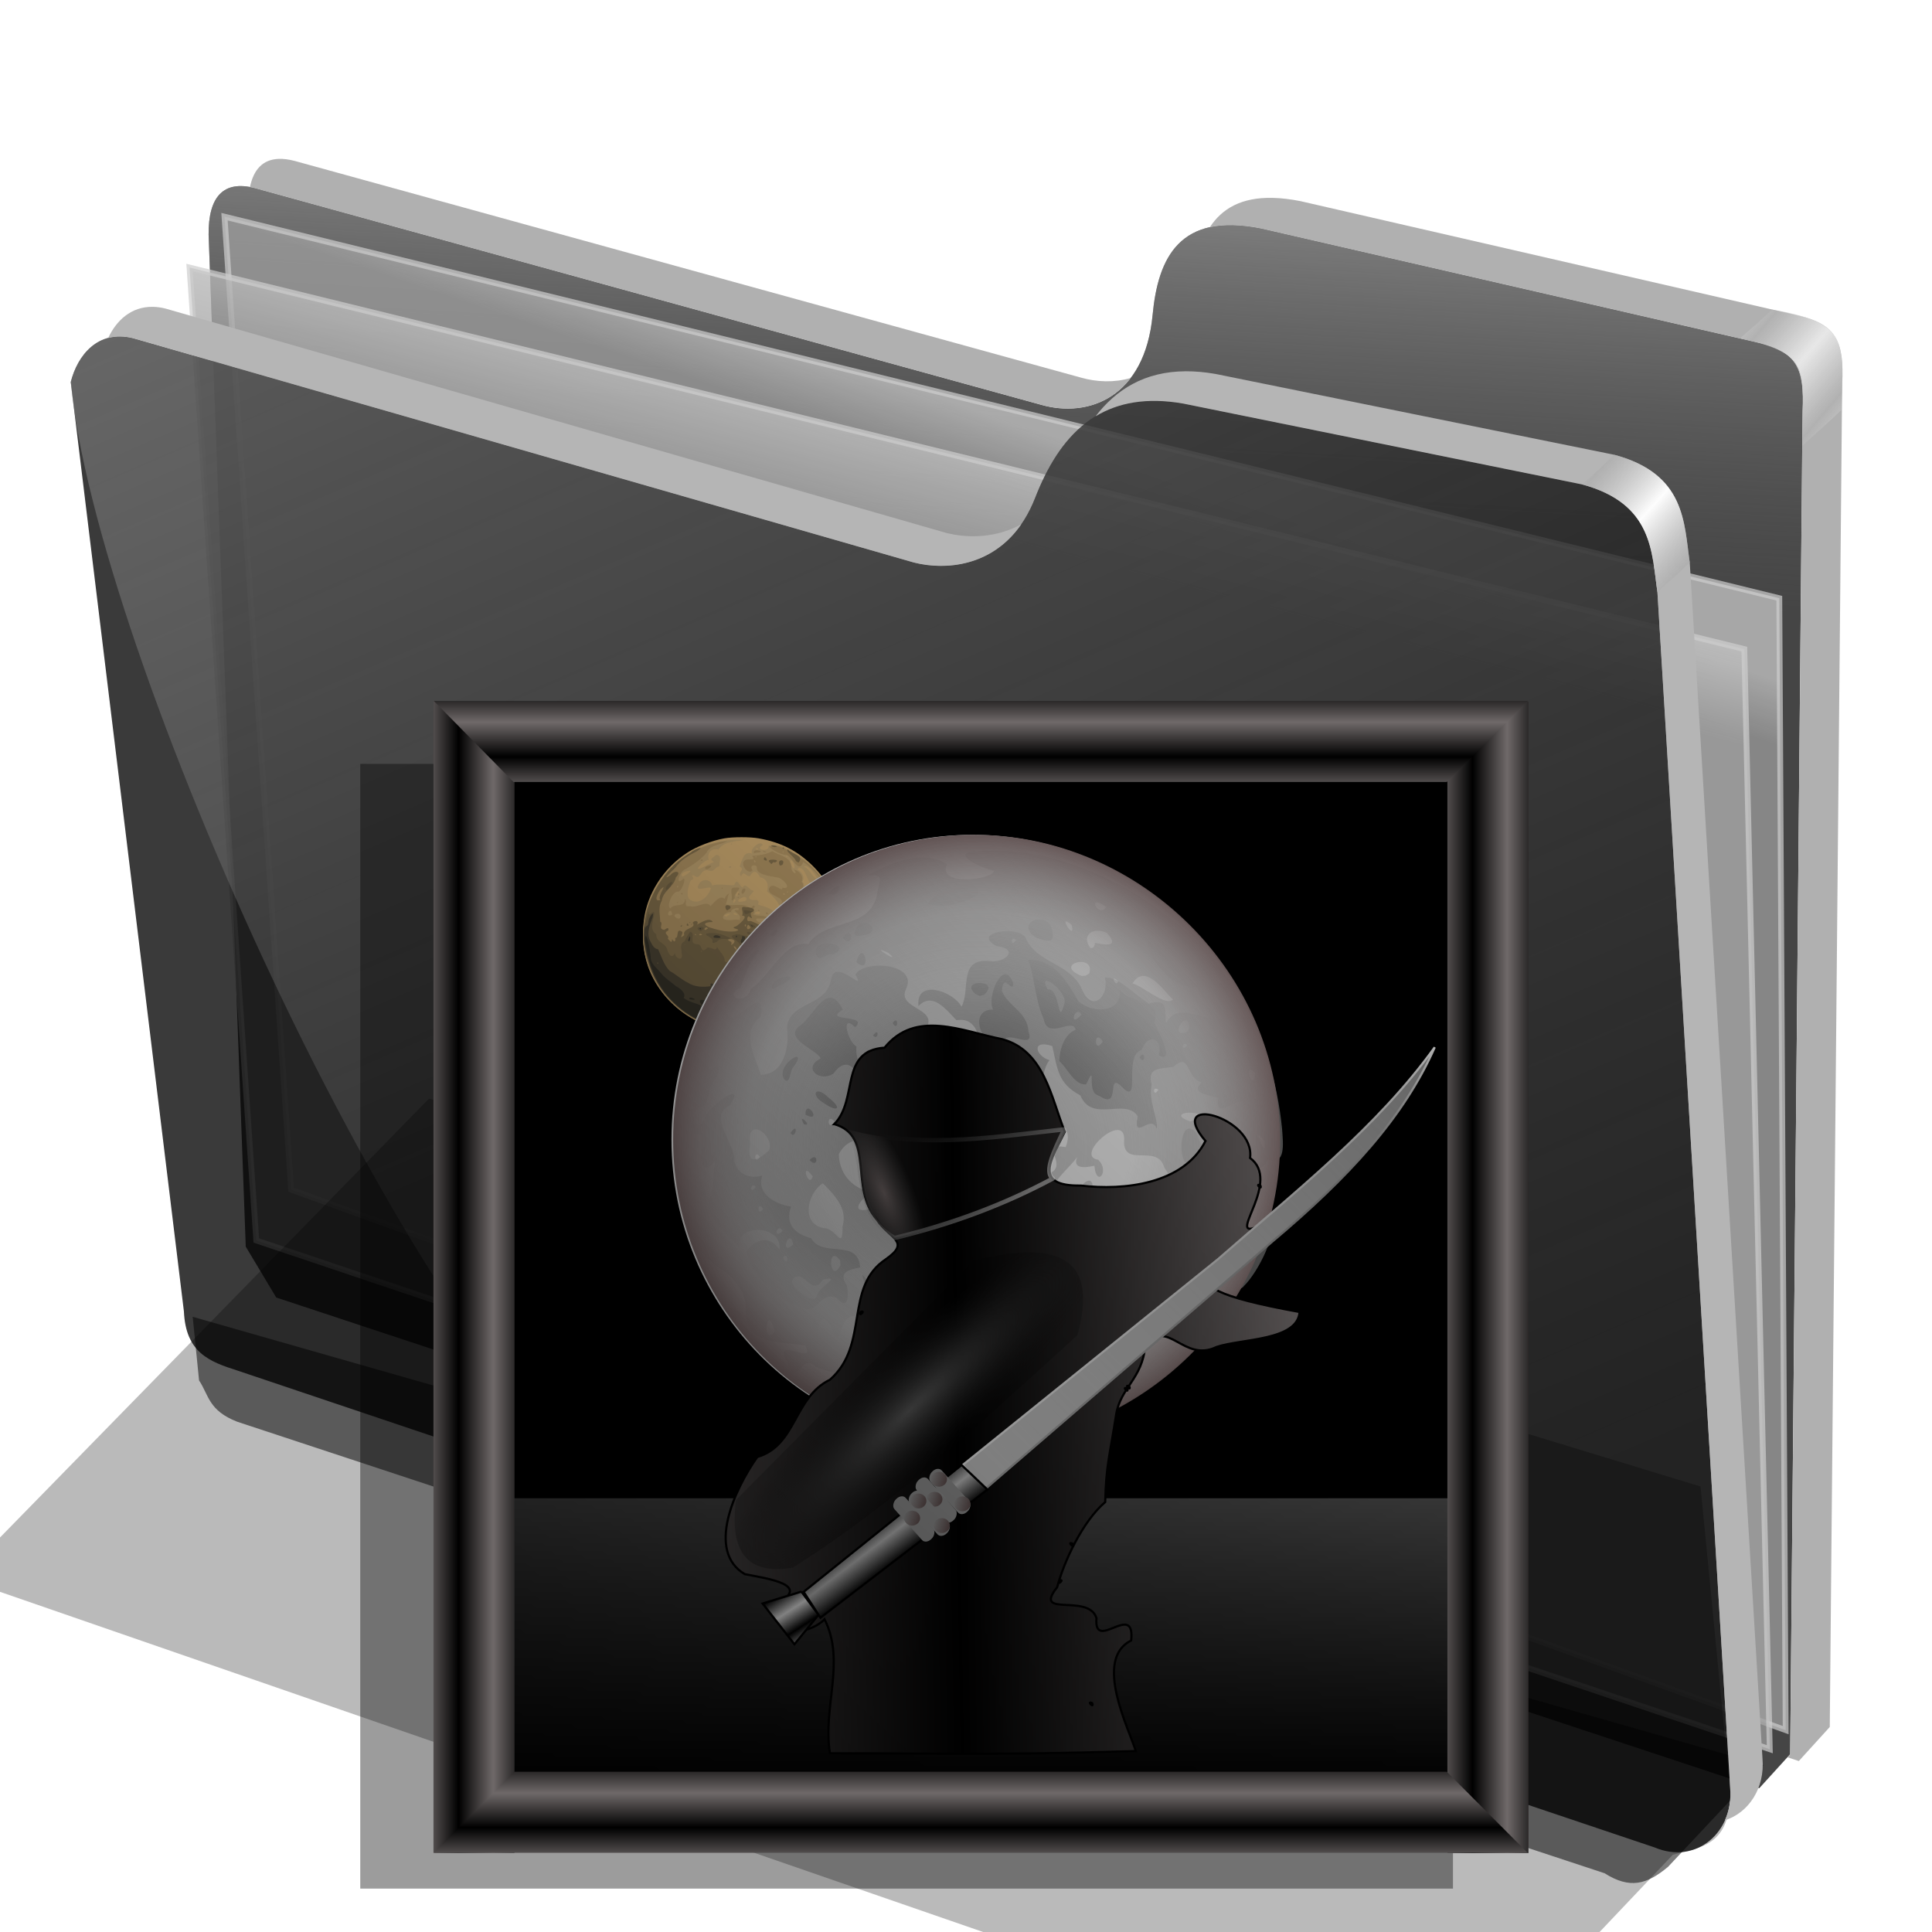 <?xml version="1.0" encoding="UTF-8" standalone="no"?>
<!-- Created with Inkscape (http://www.inkscape.org/) -->

<svg
   xmlns:dc="http://purl.org/dc/elements/1.1/"
   xmlns:cc="http://creativecommons.org/ns#"
   xmlns:rdf="http://www.w3.org/1999/02/22-rdf-syntax-ns#"
   xmlns:svg="http://www.w3.org/2000/svg"
   xmlns="http://www.w3.org/2000/svg"
   xmlns:xlink="http://www.w3.org/1999/xlink"
   xmlns:sodipodi="http://sodipodi.sourceforge.net/DTD/sodipodi-0.dtd"
   xmlns:inkscape="http://www.inkscape.org/namespaces/inkscape"
   id="svg1923"
   sodipodi:version="0.32"
   inkscape:version="0.91 r13725"
   width="256"
   height="256"
   sodipodi:docname="folder-pictures-japan.svg"
   inkscape:output_extension="org.inkscape.output.svg.inkscape"
   version="1.1">
  <defs
     id="defs1926">
    <linearGradient
       id="linearGradient3492">
      <stop
         id="stop3494"
         stop-color="#000000"
         stop-opacity="1" />
      <stop
         offset="1"
         id="stop3496"
         stop-color="#757575"
         stop-opacity="1" />
    </linearGradient>
    <linearGradient
       inkscape:collect="always"
       id="linearGradient3482">
      <stop
         id="stop3484"
         stop-color="#000000"
         stop-opacity="0.638" />
      <stop
         offset="1"
         id="stop3486"
         stop-color="#000000"
         stop-opacity="0" />
    </linearGradient>
    <linearGradient
       inkscape:collect="always"
       id="linearGradient2938">
      <stop
         id="stop2940"
         stop-color="black"
         stop-opacity="1" />
      <stop
         offset="1"
         id="stop2942"
         stop-color="#6f6969"
         stop-opacity="1" />
    </linearGradient>
    <linearGradient
       inkscape:collect="always"
       id="linearGradient2930">
      <stop
         id="stop2932"
         stop-color="black"
         stop-opacity="0" />
      <stop
         offset="1"
         id="stop2934"
         stop-color="white"
         stop-opacity="0.502" />
    </linearGradient>
    <linearGradient
       id="linearGradient2922">
      <stop
         id="stop2924"
         stop-color="#a89797"
         stop-opacity="0.531" />
      <stop
         offset="1"
         id="stop2926"
         stop-color="#7d7d7d"
         stop-opacity="0" />
    </linearGradient>
    <linearGradient
       inkscape:collect="always"
       id="linearGradient2844">
      <stop
         id="stop2846"
         stop-color="#999"
         stop-opacity="1" />
      <stop
         offset="1"
         id="stop2848"
         stop-color="#665454"
         stop-opacity="1" />
    </linearGradient>
    <linearGradient
       id="linearGradient3266">
      <stop
         id="stop3268"
         stop-color="#ccc"
         stop-opacity="0" />
      <stop
         id="stop3274"
         offset="0.5"
         stop-color="#9c9c9c"
         stop-opacity="0" />
      <stop
         offset="0.75"
         id="stop3276"
         stop-color="#908c8c"
         stop-opacity="0.299" />
      <stop
         offset="1"
         id="stop3270"
         stop-color="#7a6969"
         stop-opacity="1" />
    </linearGradient>
    <linearGradient
       id="linearGradient3256">
      <stop
         id="stop3258"
         stop-color="#b7b7b7"
         stop-opacity="1" />
      <stop
         id="stop3264"
         offset="1"
         stop-color="#b7b7b7"
         stop-opacity="0.498" />
    </linearGradient>
    <linearGradient
       inkscape:collect="always"
       id="linearGradient3247">
      <stop
         id="stop3249"
         stop-color="#878787"
         stop-opacity="1" />
      <stop
         offset="1"
         id="stop3251"
         stop-color="#878787"
         stop-opacity="0" />
    </linearGradient>
    <linearGradient
       inkscape:collect="always"
       id="linearGradient3238">
      <stop
         id="stop3240"
         stop-color="#6a6a6a"
         stop-opacity="1" />
      <stop
         offset="1"
         id="stop3242"
         stop-color="#6a6a6a"
         stop-opacity="0" />
    </linearGradient>
    <linearGradient
       id="linearGradient2949">
      <stop
         id="stop2951"
         stop-color="#5a5a5a"
         stop-opacity="1" />
      <stop
         offset="1"
         id="stop2953"
         stop-color="#000000"
         stop-opacity="0.195" />
    </linearGradient>
    <linearGradient
       id="linearGradient2917"
       inkscape:collect="always">
      <stop
         id="stop2919"
         stop-color="#c9c9c9"
         stop-opacity="1" />
      <stop
         id="stop2921"
         offset="1"
         stop-color="black"
         stop-opacity="1" />
    </linearGradient>
    <linearGradient
       inkscape:collect="always"
       id="linearGradient2899">
      <stop
         id="stop2901"
         stop-color="white"
         stop-opacity="1" />
      <stop
         offset="1"
         id="stop2903"
         stop-color="black"
         stop-opacity="1" />
    </linearGradient>
    <linearGradient
       inkscape:collect="always"
       id="linearGradient2881">
      <stop
         id="stop2883"
         stop-color="#ccc"
         stop-opacity="1" />
      <stop
         offset="1"
         id="stop2885"
         stop-color="#767676"
         stop-opacity="1" />
    </linearGradient>
    <linearGradient
       inkscape:collect="always"
       xlink:href="#linearGradient3492"
       id="linearGradient3574"
       gradientUnits="userSpaceOnUse"
       x1="122.67"
       y1="249.18"
       x2="122.67"
       y2="138.81" />
    <radialGradient
       inkscape:collect="always"
       xlink:href="#linearGradient3256"
       id="radialGradient3576"
       gradientUnits="userSpaceOnUse"
       gradientTransform="matrix(1.119,0,0,1.102,-80.545,-43.979)"
       cx="275.16"
       cy="593.02"
       fx="275.16"
       fy="593.02"
       r="124.14" />
    <radialGradient
       inkscape:collect="always"
       xlink:href="#linearGradient3247"
       id="radialGradient3578"
       gradientUnits="userSpaceOnUse"
       gradientTransform="matrix(1.119,0,0,0.957,-80.545,40.397)"
       cx="270.57"
       cy="584.16"
       fx="270.57"
       fy="584.16"
       r="117.35" />
    <radialGradient
       inkscape:collect="always"
       xlink:href="#linearGradient3238"
       id="radialGradient3580"
       gradientUnits="userSpaceOnUse"
       gradientTransform="matrix(1.119,0,0,0.858,-80.545,99.542)"
       cx="264.78"
       cy="590.33"
       fx="264.78"
       fy="590.33"
       r="111.6" />
    <radialGradient
       inkscape:collect="always"
       xlink:href="#linearGradient3266"
       id="radialGradient3582"
       gradientUnits="userSpaceOnUse"
       gradientTransform="matrix(1.119,0,0,1.124,203.235,-56.429)"
       cx="20.46"
       cy="588.38"
       fx="20.46"
       fy="588.38"
       r="124.15" />
    <linearGradient
       inkscape:collect="always"
       xlink:href="#linearGradient2938"
       id="linearGradient3584"
       gradientUnits="userSpaceOnUse"
       gradientTransform="matrix(0.526,0,0,0.526,-14.654,8.789)"
       spreadMethod="reflect"
       x1="260.14"
       y1="284.21"
       x2="419.49"
       y2="281.66" />
    <linearGradient
       inkscape:collect="always"
       xlink:href="#linearGradient2881"
       id="linearGradient3586"
       gradientUnits="userSpaceOnUse"
       gradientTransform="matrix(0.526,0,0,0.526,201.926,1.043)"
       x1="-125.97"
       y1="330.14"
       x2="67.61"
       y2="147.28" />
    <linearGradient
       inkscape:collect="always"
       xlink:href="#linearGradient2899"
       id="linearGradient3588"
       gradientUnits="userSpaceOnUse"
       gradientTransform="matrix(0.526,0,0,0.526,201.926,1.043)"
       x1="-46.46"
       y1="218.76"
       x2="-11.901"
       y2="255.23" />
    <linearGradient
       inkscape:collect="always"
       xlink:href="#linearGradient2899"
       id="linearGradient3590"
       gradientUnits="userSpaceOnUse"
       gradientTransform="matrix(0.526,0,0,0.526,202.643,0.659)"
       spreadMethod="reflect"
       x1="-226.98"
       y1="383.87"
       x2="-222.1"
       y2="391.48" />
    <linearGradient
       inkscape:collect="always"
       xlink:href="#linearGradient2917"
       id="linearGradient3592"
       gradientUnits="userSpaceOnUse"
       gradientTransform="matrix(0.526,0,0,0.526,-14.654,8.789)"
       spreadMethod="reflect"
       x1="231.97"
       y1="333.57"
       x2="238.98"
       y2="342.76" />
    <radialGradient
       inkscape:collect="always"
       xlink:href="#linearGradient2949"
       id="radialGradient3594"
       gradientUnits="userSpaceOnUse"
       gradientTransform="matrix(0.584,-0.55,0.119,0.127,-61.602,250.948)"
       spreadMethod="pad"
       cx="238.08"
       cy="278.53"
       fx="238.08"
       fy="278.53"
       r="79.77" />
    <linearGradient
       inkscape:collect="always"
       xlink:href="#linearGradient2844"
       id="linearGradient3596"
       gradientUnits="userSpaceOnUse"
       x1="124.1"
       y1="348.41"
       x2="131.43"
       y2="350.51" />
    <radialGradient
       inkscape:collect="always"
       xlink:href="#linearGradient2922"
       id="radialGradient3620"
       gradientUnits="userSpaceOnUse"
       gradientTransform="matrix(0.149,0.367,-0.123,0.05,92.417,7.315)"
       cx="234.72"
       cy="185.59"
       fx="234.72"
       fy="185.59"
       r="53.26" />
    <linearGradient
       inkscape:collect="always"
       xlink:href="#linearGradient2930"
       id="linearGradient3622"
       gradientUnits="userSpaceOnUse"
       gradientTransform="matrix(0.526,0,0,0.526,-14.654,8.789)"
       x1="225.37"
       y1="142.22"
       x2="269.86"
       y2="197.22" />
    <linearGradient
       inkscape:collect="always"
       xlink:href="#linearGradient3482"
       id="linearGradient3624"
       gradientUnits="userSpaceOnUse"
       gradientTransform="translate(0.313,-0.313)"
       x1="15.04"
       y1="250.99"
       x2="234.69"
       y2="13.787" />
    <linearGradient
       inkscape:collect="always"
       xlink:href="#linearGradient2938"
       id="linearGradient3626"
       gradientUnits="userSpaceOnUse"
       gradientTransform="matrix(1.175,0,0,1,-12.209,-17.234)"
       spreadMethod="reflect"
       x1="125.02"
       y1="13.373"
       x2="125.02"
       y2="5.483" />
    <linearGradient
       inkscape:collect="always"
       xlink:href="#linearGradient2938"
       id="linearGradient3628"
       gradientUnits="userSpaceOnUse"
       gradientTransform="matrix(1.175,0,0,1,-12.132,-248.48)"
       spreadMethod="reflect"
       x1="125.02"
       y1="13.373"
       x2="125.02"
       y2="5.483" />
    <linearGradient
       inkscape:collect="always"
       xlink:href="#linearGradient2938"
       id="linearGradient3630"
       gradientUnits="userSpaceOnUse"
       gradientTransform="matrix(1.116,0,0,1,-13.678,243.799)"
       spreadMethod="reflect"
       x1="125.02"
       y1="13.373"
       x2="125.02"
       y2="5.483" />
    <linearGradient
       inkscape:collect="always"
       xlink:href="#linearGradient2938"
       id="linearGradient3632"
       gradientUnits="userSpaceOnUse"
       gradientTransform="matrix(1.117,0,0,1,-13.708,-0.424)"
       spreadMethod="reflect"
       x1="125.02"
       y1="13.373"
       x2="125.02"
       y2="5.483" />
    <filter
       inkscape:collect="always"
       id="filter4574"
       x="-0.037"
       width="1.073"
       y="-0.035"
       height="1.071"
       color-interpolation-filters="sRGB">
      <feGaussianBlur
         inkscape:collect="always"
         stdDeviation="2.204"
         id="feGaussianBlur4576" />
    </filter>
    <linearGradient
       inkscape:collect="always"
       id="linearGradient4167">
      <stop
         id="stop4169"
         stop-color="#adadad"
         stop-opacity="0.624" />
      <stop
         offset="1"
         id="stop4171"
         stop-color="#ffffff"
         stop-opacity="0.973" />
    </linearGradient>
    <linearGradient
       id="linearGradient4223"
       inkscape:collect="always">
      <stop
         id="stop4225"
         stop-color="#bebebe"
         stop-opacity="0.803" />
      <stop
         id="stop4227"
         offset="1"
         stop-color="#9f9f9f"
         stop-opacity="0.732" />
    </linearGradient>
    <linearGradient
       id="linearGradient4211"
       inkscape:collect="always">
      <stop
         id="stop4213"
         stop-color="#9f9f9f"
         stop-opacity="0.634" />
      <stop
         id="stop4215"
         offset="1"
         stop-color="#696969"
         stop-opacity="0" />
    </linearGradient>
    <linearGradient
       id="linearGradient4171"
       inkscape:collect="always">
      <stop
         id="stop4173"
         stop-color="#b2b2b2"
         stop-opacity="0.624" />
      <stop
         id="stop4175"
         offset="1"
         stop-color="#ffffff"
         stop-opacity="0.698" />
    </linearGradient>
    <linearGradient
       id="linearGradient4142"
       inkscape:collect="always">
      <stop
         id="stop4144"
         stop-color="#909090"
         stop-opacity="0.519" />
      <stop
         id="stop4146"
         offset="1"
         stop-color="#696969"
         stop-opacity="0" />
    </linearGradient>
    <linearGradient
       gradientUnits="userSpaceOnUse"
       y2="324.36"
       x2="278.75"
       y1="63.25"
       x1="165.74"
       id="linearGradient4148"
       xlink:href="#linearGradient4142"
       inkscape:collect="always" />
    <filter
       height="1.1"
       y="-0.05"
       width="1.056"
       x="-0.028"
       id="filter4160"
       inkscape:collect="always"
       color-interpolation-filters="sRGB">
      <feGaussianBlur
         id="feGaussianBlur4162"
         stdDeviation="3.563"
         inkscape:collect="always" />
    </filter>
    <linearGradient
       spreadMethod="reflect"
       gradientUnits="userSpaceOnUse"
       y2="114.16"
       x2="387.93"
       y1="106.85"
       x1="379.78"
       id="linearGradient4177"
       xlink:href="#linearGradient4167"
       inkscape:collect="always" />
    <linearGradient
       gradientTransform="translate(26.809,-26.383)"
       y2="114.16"
       x2="387.93"
       y1="108.46"
       x1="381.27"
       spreadMethod="reflect"
       gradientUnits="userSpaceOnUse"
       id="linearGradient4207"
       xlink:href="#linearGradient4171"
       inkscape:collect="always" />
    <linearGradient
       gradientUnits="userSpaceOnUse"
       y2="125.1"
       x2="281.1"
       y1="61.711"
       x1="284.7"
       id="linearGradient4217"
       xlink:href="#linearGradient4211"
       inkscape:collect="always" />
    <linearGradient
       gradientUnits="userSpaceOnUse"
       y2="103.09"
       x2="255.7"
       y1="93.26"
       x1="259.02"
       id="linearGradient4229"
       xlink:href="#linearGradient4223"
       inkscape:collect="always" />
    <linearGradient
       gradientUnits="userSpaceOnUse"
       y2="117.29"
       x2="258.99"
       y1="102.54"
       x1="262.84"
       id="linearGradient4237"
       xlink:href="#linearGradient4223"
       inkscape:collect="always" />
    <filter
       height="1.136"
       y="-0.068"
       width="1.049"
       x="-0.024"
       id="filter4257"
       inkscape:collect="always"
       color-interpolation-filters="sRGB">
      <feGaussianBlur
         id="feGaussianBlur4259"
         stdDeviation="2.754"
         inkscape:collect="always" />
    </filter>
  </defs>
  <sodipodi:namedview
     inkscape:window-height="1056"
     inkscape:window-width="1920"
     inkscape:pageshadow="2"
     inkscape:pageopacity="0.0"
     guidetolerance="10.0"
     gridtolerance="10.0"
     objecttolerance="10.0"
     borderopacity="1.0"
     bordercolor="#666666"
     pagecolor="#ffffff"
     id="base"
     inkscape:zoom="3.5351562"
     inkscape:cx="128"
     inkscape:cy="128"
     inkscape:window-x="0"
     inkscape:window-y="0"
     inkscape:current-layer="svg1923"
     width="256"
     height="256"
     showgrid="false"
     inkscape:window-maximized="1" />
  <g
     transform="matrix(0.771,0,0,0.771,-80.216,-20.837)"
     id="g4261">
    <path
       d="m 137.158,253.333 1.093,10.929 c 1.695,2.564 1.625,5.182 6.557,7.104 l 234.99,77.596 c 4.362,2.76 7.274,1.936 10.911,-1.093 l 16.393,-17.486 z"
       id="path4239"
       inkscape:connector-curvature="0"
       sodipodi:nodetypes="ccccccc"
       stroke-opacity="1"
       fill="#000000"
       filter="url(#filter4257)"
       fill-rule="evenodd"
       stroke="none"
       stroke-linejoin="miter"
       fill-opacity="0.514"
       stroke-linecap="butt"
       stroke-width="1" />
    <path
       d="M 146.277,241.277 139.894,67.34 c -0.054,-6.438 2.499,-9.417 7.979,-7.979 l 135.106,37.234 c 8.126,2.326 17.809,-1.267 19.149,-15.426 0.936,-9.894 4.671,-17.67 18.617,-14.894 l 85.638,19.681 c 6.411,1.511 7.818,4.448 7.447,11.702 l -2.128,230.851 -5.319,5.851 -254.867,-84.342 z"
       id="path4198"
       inkscape:connector-curvature="0"
       sodipodi:nodetypes="ccccsccccccc"
       stroke-opacity="1"
       fill="#000000"
       fill-rule="evenodd"
       stroke="none"
       stroke-linejoin="miter"
       fill-opacity="0.73"
       stroke-linecap="butt"
       stroke-width="1" />
    <path
       sodipodi:nodetypes="ccccsccccccc"
       inkscape:connector-curvature="0"
       id="path4209"
       d="M 146.277,241.277 139.894,67.34 c -0.054,-6.438 2.499,-9.417 7.979,-7.979 l 135.106,37.234 c 8.126,2.326 17.809,-1.267 19.149,-15.426 0.936,-9.894 4.671,-17.67 18.617,-14.894 l 85.638,19.681 c 6.411,1.511 7.818,4.448 7.447,11.702 l -2.128,230.851 -5.319,5.851 -254.867,-84.342 z"
       stroke-opacity="1"
       fill="url(#linearGradient4217)"
       fill-rule="evenodd"
       stroke="none"
       stroke-linejoin="miter"
       fill-opacity="1"
       stroke-linecap="butt"
       stroke-width="1" />
    <path
       inkscape:connector-curvature="0"
       id="path4221"
       d="m 142.623,64.262 267.213,65.574 1.093,194.536 -256.831,-92.896 z"
       sodipodi:nodetypes="ccccc"
       stroke-opacity="0.705"
       fill="url(#linearGradient4229)"
       fill-rule="evenodd"
       stroke="#cecece"
       stroke-linejoin="miter"
       fill-opacity="1"
       stroke-linecap="butt"
       stroke-width="1" />
    <path
       d="m 136.612,73.005 267.213,65.574 4.372,189.071 -260.109,-87.432 z"
       id="path4219"
       inkscape:connector-curvature="0"
       stroke-opacity="0.705"
       fill="url(#linearGradient4237)"
       fill-rule="evenodd"
       stroke="#cecece"
       stroke-linejoin="miter"
       fill-opacity="1"
       stroke-linecap="butt"
       stroke-width="1" />
    <path
       d="m 116.204,92.685 c 1.132,-4.541 4.635,-9.034 10.687,-7.545 L 261.111,123.704 c 6.481,1.636 16.363,0.332 20.833,-11.111 4.009,-10.262 10.874,-18.78 25.463,-16.204 l 68.519,13.889 c 12.253,3.29 11.967,11.681 12.963,18.519 l 12.5,205.556 c 0.65,7.443 -5.751,13.213 -12.963,10.185 L 144.907,262.593 c -4.922,-1.559 -8.94,-3.097 -9.259,-10.185 z"
       id="path4138"
       inkscape:connector-curvature="0"
       sodipodi:nodetypes="cccscccccccc"
       stroke-opacity="1"
       fill="#000000"
       fill-rule="evenodd"
       stroke="none"
       stroke-linejoin="miter"
       fill-opacity="0.77"
       stroke-linecap="butt"
       stroke-width="1" />
    <path
       sodipodi:nodetypes="cccsccccccc"
       inkscape:connector-curvature="0"
       id="path4140"
       d="m 116.204,92.685 c 1.132,-4.541 4.635,-9.034 10.687,-7.545 L 261.111,123.704 c 6.481,1.636 16.363,0.332 20.833,-11.111 4.009,-10.262 10.874,-18.78 25.463,-16.204 l 68.519,13.889 c 12.253,3.29 11.967,11.681 12.963,18.519 l 12.5,205.556 c 0.65,7.443 -5.751,13.213 -12.963,10.185 L 209.722,283.889 C 173.765,257.83 120.359,138.216 116.204,92.685 Z"
       stroke-opacity="1"
       fill="url(#linearGradient4148)"
       fill-rule="evenodd"
       stroke="none"
       stroke-linejoin="miter"
       fill-opacity="1"
       stroke-linecap="butt"
       stroke-width="1" />
    <path
       d="m 177.778,215.833 -80.556,82.407 255.556,88.426 38.75,-40.871 c 4.635,-1.302 9.968,-1.381 9.861,-10.981 L 396.296,282.5 Z"
       id="path4150"
       inkscape:connector-curvature="0"
       sodipodi:nodetypes="ccccccc"
       stroke-opacity="1"
       fill="#000000"
       filter="url(#filter4160)"
       fill-rule="evenodd"
       stroke="none"
       stroke-linejoin="miter"
       fill-opacity="0.273"
       stroke-linecap="butt"
       stroke-width="1" />
    <path
       inkscape:connector-curvature="0"
       d="m 130.297,79.758 c -3.737,-0.059 -6.271,2.374 -7.662,5.354 1.245,-0.331 2.659,-0.363 4.256,0.029 l 134.221,38.562 c 5.499,1.388 13.442,0.658 18.455,-6.582 -4.306,2.386 -9.166,2.433 -12.9,1.49 L 132.447,80.047 c -0.757,-0.186 -1.473,-0.278 -2.15,-0.289 z m 177.547,11.074 c -7.107,0.029 -11.993,3.152 -15.514,7.738 3.827,-2.318 8.719,-3.304 15.078,-2.182 l 68.518,13.889 c 12.253,3.29 11.967,11.682 12.963,18.52 l 12.5,205.555 c 0.175,2.008 -0.176,3.885 -0.904,5.51 4.096,-1.288 6.901,-5.556 6.461,-10.602 l -12.5,-205.557 c -0.996,-6.838 -0.71,-15.227 -12.963,-18.518 L 312.963,91.297 c -1.824,-0.322 -3.527,-0.471 -5.119,-0.465 z"
       id="path4164"
       stroke-opacity="1"
       fill="#b5b5b5"
       fill-rule="evenodd"
       stroke="none"
       stroke-linejoin="miter"
       fill-opacity="1"
       stroke-linecap="butt"
       stroke-width="1" />
    <path
       id="path4169"
       d="m 375.926,110.277 c 12.253,3.29 11.967,11.682 12.963,18.52 2.184,-2.058 3.134,-2.713 5.557,-5.094 -0.996,-6.838 -0.71,-15.227 -12.963,-18.518 -2.398,2.288 -2.992,2.799 -5.557,5.092 z"
       inkscape:connector-curvature="0"
       sodipodi:nodetypes="ccccc"
       stroke-opacity="1"
       fill="url(#linearGradient4177)"
       fill-rule="evenodd"
       stroke="none"
       stroke-linejoin="miter"
       fill-opacity="1"
       stroke-linecap="butt"
       stroke-width="1" />
    <path
       inkscape:connector-curvature="0"
       d="m 151.904,54.332 c -2.674,0.112 -4.278,1.802 -4.9,4.838 0.282,0.052 0.57,0.113 0.869,0.191 l 135.105,37.234 c 5.412,1.549 11.51,0.467 15.379,-4.605 -2.772,0.802 -5.762,0.728 -8.57,-0.076 L 154.682,54.682 c -1.027,-0.27 -1.954,-0.384 -2.777,-0.35 z m 170.883,6.701 c -5.399,-0.127 -8.737,1.853 -10.814,5.035 2.347,-0.519 5.228,-0.496 8.771,0.209 l 85.639,19.68 c 6.411,1.511 7.818,4.449 7.447,11.703 l -2.129,230.85 -0.475,0.521 1.965,0.65 5.318,-5.852 2.129,-230.852 c 0.371,-7.255 -1.036,-10.19 -7.447,-11.701 L 327.553,61.596 c -1.743,-0.347 -3.327,-0.529 -4.766,-0.562 z"
       id="path4200"
       stroke-opacity="1"
       fill="#b0b0b0"
       fill-rule="evenodd"
       stroke="none"
       stroke-linejoin="miter"
       fill-opacity="1"
       stroke-linecap="butt"
       stroke-width="1" />
    <path
       sodipodi:nodetypes="ccccc"
       inkscape:connector-curvature="0"
       d="m 403.124,85.141 c 12.402,2.867 10.717,4.984 10.703,18.468 2.184,-2.058 4.251,-3.752 6.674,-6.133 0.485,-12.137 1.005,-14.994 -11.898,-17.245 -2.398,2.288 -2.914,2.617 -5.479,4.91 z"
       id="path4205"
       stroke-opacity="1"
       fill="url(#linearGradient4207)"
       fill-rule="evenodd"
       stroke="none"
       stroke-linejoin="miter"
       fill-opacity="1"
       stroke-linecap="butt"
       stroke-width="1" />
  </g>
  <g
     id="layer1"
     inkscape:label="Layer 1"
     transform="translate(-4.44,-0.525)">
    <path
       sodipodi:nodetypes="cccccccccsssccccccssscccccc"
       id="text2383"
       d="M 10.338,-10.63 L 10.37,-10.599 L 6.95,-1.414 L 8.388,-1.386 L 9.625,-4.536 L 12.857,-4.536 L 14.083,-1.386 L 15.521,-1.386 L 14.245,-4.568 C 15.011,-4.662 15.614,-4.895 16.057,-5.286 C 16.645,-5.801 16.932,-6.56 16.932,-7.568 C 16.932,-8.566 16.645,-9.334 16.057,-9.849 C 15.474,-10.368 14.607,-10.63 13.463,-10.63 L 11.932,-10.63 L 10.37,-10.63 L 10.338,-10.63 z M 12.37,-9.505 L 13.463,-9.505 C 14.106,-9.505 14.612,-9.338 14.963,-9.005 C 15.314,-8.672 15.495,-8.178 15.495,-7.568 C 15.495,-6.952 15.314,-6.494 14.963,-6.161 C 14.677,-5.89 14.288,-5.742 13.807,-5.693 L 12.37,-9.505 z M 11.14,-8.682 L 12.326,-5.692 L 9.948,-5.635 L 11.14,-8.682 z"
       stroke-opacity="1"
       fill="#000000"
       font-family="Bitstream Vera Sans"
       stroke="none"
       font-style="normal"
       stroke-linejoin="miter"
       fill-opacity="1"
       font-weight="normal"
       stroke-linecap="butt"
       stroke-width="1"
       font-size="14" />
  </g>
  <rect
     id="rect4564"
     width="144.79"
     height="149.03"
     x="47.736"
     y="101.22"
     stroke-miterlimit="4"
     opacity="1"
     stroke-dasharray="none"
     stroke-opacity="0.201"
     fill="#000000"
     filter="url(#filter4574)"
     stroke="none"
     fill-opacity="0.565"
     stroke-linecap="round"
     stroke-width="2.1"
     style="fill:#000000;fill-opacity:0.388" />
  <g
     id="g3524"
     transform="matrix(0.581,0,0,0.581,58.529,92.755)">
    <rect
       y="10.34"
       x="15.04"
       height="238.77"
       width="215.27"
       id="rect3478"
       fill="#000000"
       fill-opacity="1" />
    <rect
       id="rect3490"
       width="215.27"
       height="67.06"
       x="15.04"
       y="182.05"
       fill="url(#linearGradient3574)"
       fill-opacity="1" />
    <g
       transform="matrix(0.947,0,0,0.947,1.815,15.012)"
       id="g3388">
      <g
         transform="matrix(0.15,0,0,0.15,-4.441,15.806)"
         id="g1906">
        <path
           id="path1887"
           d="m 482.229,318.663 c -54.719,-5.764 -102.627,-38.552 -126.813,-86.792 -13.287,-26.501 -17.983,-56.061 -14.089,-88.684 5.181,-43.396 31.516,-84.499 70.05,-109.332 15.648,-10.085 39.102,-19.125 59.116,-22.786 13.462,-2.463 42.005,-2.463 55.384,-1.89e-4 36.492,6.717 62.266,19.919 87.081,44.604 35.057,34.874 49.74,78.683 43.409,129.515 -3.182,25.545 -12.931,49.29 -29.029,70.699 -8.529,11.343 -26.411,28.514 -36.567,35.113 -10.735,6.975 -30.714,16.971 -40.456,20.241 -20.483,6.876 -46.425,9.704 -68.085,7.422 z"
           inkscape:connector-curvature="0"
           fill="#d8b377" />
        <path
           d="M 488.877,321.361 C 426.901,318.123 368.838,275.506 348.108,216.888 330.088,164.684 342.488,103.319 380.527,63.039 c 30.227,-33.404 76.204,-52.919 121.266,-49.395 -12.906,2.801 -31.537,1.822 -40.677,15.419 -12.983,-3.581 -18.773,7.916 -15.378,16.514 -8.393,0.406 -28.628,21.782 -9.767,12.027 6.025,-2.924 12.001,-5.947 18.002,-8.921 -9.901,-4.311 0.093,-7.006 2.744,-10.737 11.865,-1.469 5.239,13.08 5.827,18.478 -6.215,-1.29 -6.935,9.78 -17.144,6.131 -14.059,-3.919 -11.862,17.624 -23.747,8.062 -8.715,-1.545 5.5,5.11 -4.897,7.743 -3.978,8.867 -9.222,28.18 0.023,32.069 13.48,7.978 29.194,-6.713 32.38,-19.746 -4.502,-3.344 -27.981,8.388 -19.459,-5.963 5.576,-10.564 20.423,-7.457 21.124,1.974 13.119,-3.536 24.581,0.274 35.39,-0.52 5.846,-14.291 9.36,4.182 13.857,3.575 4.399,-8.244 9.907,3.033 15.177,4.804 10.03,0.592 -15.287,11.365 0.44,15.542 7.394,-0.681 12.198,0.101 8.946,7.116 9.279,3.953 24.251,4.83 29.641,17.988 -6.358,-0.489 -17.78,0.675 -4.907,4.556 7.407,1.831 14.217,5.201 11.859,-6.796 0.708,-16.508 -10.306,-27.522 -22.058,-36.681 2.668,-10.157 1.032,-19.799 -11.29,-22.947 -4.938,-9.885 -10.686,-11.83 -16.136,-1.73 -6.858,1.618 -9.695,-10.355 -14.022,0.179 -7.438,-5.594 7.664,-10.945 -2.622,-15.302 3.869,-9.336 6.421,-26.56 20.446,-20.713 -6.041,-6.801 13.941,-23.495 16.635,-13.714 -14.674,7.748 11.284,11.555 9.372,1.201 14.664,-5.729 29.093,5.399 41.65,11.765 51.543,28.984 80.864,90.488 73.453,148.782 -6.052,61.232 -53.125,114.636 -111.951,131.176 -18.036,5.011 -37.108,7.691 -55.826,6.384 z m 61,-158.329 c -2.488,-3.893 -2.488,3.893 0,0 z m -1.229,-10.812 c -5.306,-5.245 -4.079,5.664 0,0 z m -5.302,-8.137 c -4.461,-7.758 -16.943,3.023 -1.856,0.82 l 1.856,-0.82 -10e-6,0 z m -67.865,-8.46 c 14.863,-8.109 -15.351,-0.1 -0.939,0.972 l 0.939,-0.972 1e-5,0 z m 14.74,-3.691 c -7.989,-3.371 -5.69,3.1 1.628,1.958 l -1.628,-1.958 1e-5,0 z m 37.648,0.127 c 0.932,-8.383 -16.644,0.73 -2.48,0.78 l 2.48,-0.78 -2e-5,0 z m 94.857,-16.141 c -14.579,-4.499 6.047,9.434 0,0 z m -133.848,-5.54 c -4.058,-5.811 -6.45,12.857 0,0 z m 16.606,0.567 c 4.658,-14.893 -26.551,5.146 -5.259,1.46 l 2.217,-0.352 3.042,-1.108 10e-6,0 z m -14.065,-9.604 c 4.484,-4.657 1.895,-7.745 -1.875,-0.691 -1.094,3.287 2.951,6.203 1.875,0.691 z m 114.372,-3.146 c -0.942,-8.892 13.663,-7.957 1.929,-16.132 -5.073,-7.083 -9.352,-29.143 -20.077,-21.858 7.682,5.863 13.006,12.659 8.065,20.84 7.21,3.051 -1.432,23.937 10.083,17.151 z M 626.986,81.282 c -6.245,-12.103 -4.963,1.616 0,0 z m -8.108,-7.309 c -3.025,-5.534 -14.087,-22.048 -20.483,-17.565 9.676,4.181 11.548,14.68 19.804,19.479 l 0.534,-0.567 0.145,-1.347 -10e-6,-1e-6 z m -204,-8.594 c 7.1,-6.013 -20.003,0.553 -11.265,7.081 4.119,-1.634 7.898,-4.223 11.265,-7.081 z m 168.615,-7.787 c 0.042,-9.082 -11.001,-18.599 -5.459,-3.898 0.684,1.631 3.538,8.162 5.459,3.898 z M 572.377,40.032 c -4.626,-3.613 -2.031,3.474 0,0 z m -47.5,-12 c -5.623,-4.241 -3.29,4.01 0,0 z m -47.5,29 c 6.48,-4.201 4.737,4.374 0,0 z m 3.5,-36.441 c 2.523,-3.916 2.754,2.102 0,0 z"
           id="path2066"
           inkscape:connector-curvature="0"
           fill="#c7a975" />
        <path
           d="m 480.552,320.046 c -44.953,-5.324 -87.602,-29.51 -113.189,-67.165 -30.925,-43.098 -35.675,-102.803 -12.327,-150.398 21.499,-47.406 68.71,-82.25 120.671,-87.216 -11.081,6.725 -27.73,5.411 -33.83,19.028 -8.951,10.911 -20.997,18.568 -32.948,25.91 -9.58,1.806 -19.028,29.605 -3.933,15.646 4.67,-0.591 -3.497,23.445 -10.34,20.712 -9.122,2.242 -16.803,23.94 -10.718,27.11 6.928,-9.536 23.454,-0.252 23.603,-15.371 4.308,3.49 -3.952,13.961 7.98,11.7 10.944,3.793 26.57,-10.476 32.792,-0.109 6.369,-6.385 15.741,-18.618 22.602,-11.629 1.486,-5.51 11.011,-13.377 5.24,-4.234 0.061,4.373 -2.801,10.487 -3.085,13.235 13.269,3.398 27.55,-3.536 37.914,5.363 2.992,3.319 6.169,-8.547 8.708,-1.211 -6.179,3.128 3.187,7.752 -3.24,11.525 8.142,4.082 14.851,0.402 23.692,4.972 -4.56,4.497 -25.333,-2.213 -16.086,6.684 10.41,6.396 22.085,-4.432 30.564,1.681 -5.99,2.029 -22.983,6.861 -7.39,8.289 4.328,-6.824 21.03,-3.852 19.26,-12.412 0.204,-8.426 0.601,-16.26 -5.25,-24.286 9.543,-13.942 -21.807,-12.797 -18.991,-26.193 5.825,-13.575 22.806,8.557 21.359,-1.349 18.516,3.41 -0.724,-17.372 -9.169,-16.622 -10.293,-2.409 -33.001,-4.018 -31.596,-15.678 0.969,-5.365 -14.072,-5.604 -6.969,4.434 -7.469,9.229 -23.78,-14.198 -9.401,-17.343 5.43,-0.732 15.824,1.307 8.518,-5.736 11.863,-1.01 24.406,-2.968 32.629,-7.79 11.995,7.914 30.476,8.464 30.611,26.731 0.27,8.434 11.883,13.297 4.129,2.726 8.772,2.068 16.813,11.774 12.168,19.578 8.578,8.69 -7.235,15.814 4.197,18.405 3.489,4.523 15.224,14.426 7.359,1.969 3.935,-8.078 15.639,2.968 11.473,-9.677 3.711,-12.906 10.238,-0.824 17.316,0.183 C 626.114,74.658 613.079,59.678 597.343,49.032 590.334,68.545 580.004,41.548 570.802,37.74 560.294,37.196 548.488,30.212 542.488,24.379 c 16.814,-5.707 32.549,7.779 46.59,15.253 40.453,25.519 65.632,72.218 68.266,119.563 3.177,60.481 -33.533,120.551 -88.558,145.664 -26.998,14.166 -58.217,17.398 -88.234,15.187 z m 71.325,-150.976 c 5.082,-1.634 -11.307,-4.157 0.182,-4.594 13.439,-4.997 -18.158,-6.766 -6.506,0.853 -5.558,4.826 3.413,5.581 6.324,3.74 z m 17,-0.456 c -1.01,-7.98 -12.076,-0.152 0,0 z m 8.655,-17.125 c -0.638,-7.247 -6.506,5.645 3e-5,-1e-5 l -3e-5,1e-5 z m -41.655,-2.016 c -2.78,-1.91 -1.959,3.535 0,0 z m 69.254,-4.691 c 0.47,-7.145 -14.138,-8.343 -2.629,0.318 0.614,1.73 2.403,0.809 2.629,-0.318 z m -109.77,-4.138 c 4.217,-9.516 -18.26,-14.885 -2.27,-14.44 4.999,-6.965 -15.973,-1.283 -10.802,3.575 -9.803,-2.942 -21.735,11.834 -6.756,12.324 7.712,0.871 14.601,-1.941 19.91,0.384 l -0.082,-1.843 1e-5,0 z m 150.577,-1.125 c 10.954,-10.012 -13.119,-5.023 -3.833,4.224 0.66,-1.816 1.324,-4.226 3.833,-4.224 z m -246.162,-0.865 c 4.604,-10.399 -17.411,-6.697 -5.407,0.493 1.603,0.949 4.135,1.102 5.407,-0.493 z m 196.101,-4.807 c -0.96,-16.148 -12.556,12.205 -3.436,3.406 l 2.377,-1.989 1.059,-1.418 2e-5,1e-5 z m -209,-0.25 c -1.864,-17.192 -13.769,7.019 0,0 z m 243.747,-1.815 c 2.694,-4.806 2.909,-11.166 -2.805,-6.462 1.593,-6.771 -13.729,-18.099 -14.554,-12.553 4.69,6.651 11.658,9.394 11.296,18.837 1.882,0.637 4.736,2.47 6.063,0.178 z m 8.857,-8.479 c -3.618,-0.413 1.59,5.127 0,0 z m -23.228,-0.809 c -2.003,-7.268 -11.359,2.686 -0.606,1.046 l 0.606,-1.046 0,0 z m -48.376,-5.462 c -2.488,-3.893 -2.488,3.893 0,0 z m 76.112,-4.287 c -3.776,-0.295 2.856,5.802 0,0 z m -8.882,-2.943 c -11.446,-8.023 8.969,10.705 0,0 z m 6.769,-2.328 c -2.234,-3.978 -1.115,4.858 0,0 z m -14.048,-0.691 c 0.189,-8.554 -13.101,-11.82 -4.412,-2.024 -0.115,0.167 4.457,5.335 4.412,2.024 z m -59.952,-6.25 c -4.555,-5.596 -2.393,5.117 0,0 z m 4.604,-4.229 c -3.618,-0.413 1.59,5.127 0,0 z M 396.877,88.449 c -2.848,-4.084 -3.132,5.201 0,0 z m 124,-40.417 c -4.588,-6.877 -2.328,6.66 0,0 z m 2,-7.559 c -5.392,-2.214 -1.215,3.428 0,0 z m 43,-7.441 c -2.488,-3.893 -2.488,3.893 0,0 z m -23,107.5 c -1.431,-5.345 7.33,5.074 0,0 z m -5.541,-8.567 c -0.094,-6.093 7.398,4.123 0,0 z m -12.959,-4.933 c 2.031,-3.474 4.626,3.613 0,0 z M 394.897,113.508 c 4.687,-3.694 -1.639,4.731 0,0 z M 481.966,109.639 c 2.856,-6.153 -5.26,-20.612 6.132,-19.55 16.549,-1.388 -3.738,7.801 -0.7,16.402 -1.354,1.226 -3.486,5.949 -5.433,3.149 z m 9.911,-3.607 c 2.488,-3.893 2.488,3.893 0,0 z m 0.694,-4.639 c 0.037,-7.299 5.292,2.812 0,0 z m -91.694,-1.361 c 3.747,-4.098 3.747,4.098 0,0 z m 97.354,-1.52 c -0.251,-9.553 11.148,-8.637 3.61,0.172 -0.581,1.516 -3.384,1.862 -3.61,-0.172 z m -32.354,-6.92 c 2.523,-3.916 2.754,2.102 0,0 z m 150,-9.559 c 2.26,-4.101 4.333,4.165 0,0 z m -175.25,-21.758 c -5.962,-4.891 18.155,-9.25 4.715,-0.7 l -2.304,0.779 -2.411,-0.08 -10e-6,-2e-6 z m -8.25,-14.242 c 5.416,-4.076 3.289,4.293 0,0 z m 85.5,-13.271 c 1.996,-6.149 20.829,0.661 4.941,1.115 -1.192,-0.313 -5.923,2.85 -4.941,-1.115 z m 16.105,0.187 c -6.908,-5.867 11.775,3.064 0,0 z"
           id="path1883"
           inkscape:connector-curvature="0"
           fill="#b79967" />
        <path
           d="M 482.687,317.538 C 422.098,311.515 366.286,268.376 348.313,209.701 333.165,165.915 342.626,116.135 369.313,78.8 c 11.618,-19.019 28.485,-33.881 47.51,-45.168 4.338,-4.558 25.249,-12.214 10.298,-2.279 -13.444,7.069 -26.644,14.229 -35.404,27.095 -5.082,4.725 -23.879,22.496 -7.673,11.676 5.453,-7.783 19.616,-7.326 8.786,3.529 -3.187,15.396 -20.502,21.295 -22.882,37.898 -6.401,11.023 -2.033,24.927 -2.396,33.136 5.884,2.844 -3.598,11.367 5.423,13.101 0.905,2.289 8.941,-7.738 7.638,1.221 -10.502,4.803 3.178,7.543 -0.805,13.073 4.739,5.488 6.624,7.93 6.899,0.606 3.86,6.838 6.091,3.589 4.889,-1.691 7.102,0.498 0.049,-17.579 11.571,-9.796 1.461,3.986 -7.008,13.384 3.081,5.166 -4.059,-11.729 21.293,-10.384 13.416,-19.807 4.229,-5.35 10.931,-2.388 6.91,3.127 6.832,-3.524 20.294,-12.708 25.415,-4.326 -8.245,-0.052 -19.335,2.137 -6.613,8.231 12.55,4.081 28.478,8.616 42.781,6.765 15.183,-3.987 -12.534,-4.089 1.25,-8.057 5.434,-3.238 21.557,-17.421 9.586,-17.047 3.867,-7.133 -6.141,-16.666 6.872,-13.464 4.987,-0.714 19.425,3.028 7.783,8.436 -2.86,3.521 5.57,12.82 -2.352,7.211 -3.051,-5.337 -7.93,9.513 1.19,6.1 9.697,3.681 21.532,9.48 23.715,12.817 4.897,12.22 14.538,26.139 29.321,30.793 11.33,2.415 31.486,8.827 26.398,-8.701 2.179,-13.769 -23.126,-23.964 -4.397,-34.48 11.15,-10.642 20.163,8.536 10.445,13.431 -0.098,4.85 2.368,10.787 10.439,5.507 8.212,-12 1.652,-28.555 5.63,-39.105 10.613,3.7 7.86,23.507 17.476,25.79 4.473,-2.275 7.044,-20.889 8.042,-6.216 -3.824,6.559 -0.077,31.469 6.314,14.15 3.008,-6.209 6.386,-23.388 8.535,-23.141 4.307,13.067 4.049,26.823 3.512,40.488 -4.26,37.334 -20.012,74.243 -48.202,99.806 -33.244,32.078 -81.182,47.882 -127.026,42.862 z m 6.372,-131.701 c -10.447,-7.234 6.771,13.286 0,0 z m -3.551,-6.232 c 7.633,-9.13 -19.374,-8.139 -4.141,-2.51 2.628,2.628 -3.16,8.743 4.141,2.51 l -10e-6,0 z m 49.151,-8.417 c -2.631,-7.45 -9.686,4.625 -0.22,1.747 l 0.22,-1.747 -2e-5,0 z m -109.5,-5.5 c -4.598,-3.556 -0.065,3.416 0,0 z m 10,0 c -4.926,-4.242 -8.093,3.402 0,0 z m 94.791,-7.744 c 0.75,-17.72 -7.684,12.167 0,0 z m -85.791,-2.256 c -4.148,-6.513 -9.746,7.747 0,0 z m 68.5,-0.885 c -5.419,-13.815 -9.714,9.03 0,0 z m -7,-4.198 c -2.926,-5.6 -3.123,6.765 0,0 z M 367.957,110.057 c -6.213,-5.486 13.748,-29.369 0.175,-17.122 -3.311,3.884 -12.731,21.1 -0.175,17.122 z m 200.502,59.431 c 6.264,-2.375 -0.131,4.508 0,0 z m -168.3,-17.8 c 5.22,-3.857 1.114,4.144 0,0 z m 10,-1 c 0.071,-7.849 6.434,3.626 0,0 z m 7.579,-1.417 c 0.794,-5.075 0.961,4.063 0,0 z m 120.921,-1.524 c 2.151,-3.625 2.784,2.212 0,0 z m -124.729,-1.663 c 3.258,-1.102 2.689,1.857 0,0 z M 602.051,129.114 c -1.287,-13.339 10.833,-2.944 2.627,2.574 l -1.641,-0.656 -0.986,-1.917 -10e-6,1e-5 z M 472.628,123.096 c -2.827,-9.68 16.066,-2.561 3.984,2.656 -1.796,2.351 -3.984,-1.225 -3.984,-2.656 z m 147.724,-2.047 c -0.867,-5.177 5.296,2.381 3e-5,0 l -3e-5,0 z m 20.518,-23.794 c -3.989,-10.395 4.835,6.635 0,0 z M 559.318,53.938 c -4.83,-10.096 10.594,-10.026 4.593,-0.644 -0.871,0.683 -3.518,2.235 -4.593,0.644 z m -15.326,-3.919 c -10.378,-7.223 21.802,-5.61 7.503,-0.149 -4.439,-2.824 -3.77,6.268 -7.503,0.149 z M 585.304,47.236 c -1.252,-6.157 -17.64,-15.495 -12.885,-18.638 7.254,8.245 25.156,9.548 18.68,19.384 -0.941,3.572 -4.223,0.482 -5.795,-0.746 z m -51.23,-1.986 c -0.17,-11.097 10.937,6.678 0,0 z m 29.584,-18.562 c 3.748,-4.098 3.747,4.098 0,0 z m -15.34,-2.315 c -10.327,-4.424 16.357,-0.309 2.909,0.755 l -2.909,-0.755 -3e-5,1e-6 z"
           id="path1881"
           inkscape:connector-curvature="0"
           fill="#897550" />
        <path
           d="M 487.94,319.984 C 429.471,315.428 373.622,277.162 352.988,221.487 c -8.712,-23.034 -14.093,-48.46 -9.556,-72.96 2.022,-3.343 5.824,-28.687 5.971,-15.911 -0.321,4.431 10.284,-10.072 8.439,1.058 -2.25,11.309 -7.501,24.902 3.49,31.171 -0.789,14.762 15.953,12.855 18.183,27.014 2.851,6.743 7.199,12.568 11.671,3.755 1.653,10.401 14.397,12.569 10.821,-0.235 0.416,-7.931 -4.343,-14.435 5.228,-19.389 1.33,-4.935 5.741,-10.643 8.204,-14.879 10.731,0.873 -3.645,19.549 10.978,19.922 10.325,-0.882 4.498,15.799 15.426,7.124 4.483,-6.82 15.527,7.746 16.984,-3.045 4.769,8.811 12.877,14.553 12.462,23.821 8.747,3.61 18.156,-1.34 26.644,3.694 6.649,2.119 16.978,12.473 26.652,16.394 12.694,-0.509 22.51,13.45 32.983,10.74 7.465,-0.732 25.938,-11.35 20.941,-19.666 -8.013,-5.001 8.084,-14.463 -6.676,-13.323 -12.348,-3.491 -20.353,10.746 -34.301,6.121 -2.228,-13.221 -12.914,-8.024 -21.324,-10.59 -7.145,-2.559 -0.026,-25.026 3.314,-13.078 5.244,8.771 19.53,-1.457 18.077,9.604 13.451,-5.111 -24.113,-22.72 -5.475,-21.476 4.623,2.814 7.61,9.828 11.482,3.447 5.652,2.389 18.312,9.347 9.833,11.733 5.103,1.817 8.572,-4.856 15.395,-0.224 12.883,4.046 26.038,8.203 39.488,8.925 6.128,-7.131 9.583,-11.455 9.105,-20.177 -0.896,-16.086 19.493,-12.25 27.504,-4.366 11.111,1.747 10.019,-18.918 11.903,-23.068 2.172,-12.761 2.466,12.623 2.286,16.16 -0.527,14.488 -5.227,28.19 -8.691,42.36 -8.989,32.101 -31.006,59.212 -57.208,79.116 -23.864,15.792 -51.138,26.866 -79.934,28.482 -8.426,0.705 -16.912,0.889 -25.348,0.242 z m 110.643,-90.865 c -2.925,-13.237 -11.556,16.815 -1.408,2.402 l 1.408,-2.402 10e-6,-1e-5 z m -105.143,-4.119 c -2.95,-8.905 -13.421,2.83 -1.163,2.889 l 0.895,-0.849 0.268,-2.04 -10e-6,0 z m 97.009,-13.458 c -5.885,-3.324 0.21,5.143 0,0 z m -20.009,-10.57 c -2.496,-7.41 -25.038,-4.345 -12.593,0.274 3.231,-0.761 11.048,3.5 12.593,-0.274 z m -135.896,-9.237 c -4.718,-2.026 1.423,4.846 0,0 z m -25.854,-10.366 c -5.014,-0.894 -1.577,1.717 0,0 z m 87.417,2.996 c 2.178,-8.358 -24.477,-15.713 -8.184,-18.662 7.171,-2.841 20.683,5.638 23.35,0.96 -13.947,-9.104 8.191,-3.864 12.88,-1.164 7.701,-7.165 22.579,1.057 14.75,9.442 -6.103,-13.647 -18.242,-0.204 -21.963,5.091 -9.426,-0.464 7.402,-7.542 -5.309,-6.605 -7.929,-1.783 -9.314,11.623 -15.524,10.938 z m 23.333,-16.333 c -4.194,-4 -2.162,3.79 0,0 z m -10.75,15.282 c -4.517,-5.542 7.232,0.694 0,0 z m 87.411,-5.982 c -5.297,-8.646 6.191,-0.73 1.315,1.931 l -1.315,-1.931 10e-6,0 z m -144.675,-0.55 c 3.317,-7.233 -21.22,-12 -4.541,-13.552 12.317,-1.217 24.38,3.288 34.056,8.506 -9.329,3.309 -15.301,-2.988 -22.546,5.618 -1.848,0.25 -7.325,3.74 -6.969,-0.572 z m 178.014,-13.75 c 2.488,-3.893 2.488,3.893 0,0 z m -6.39,-0.822 c -3.994,-6.699 4.523,-19.295 3.516,-5.684 2.015,1.708 -0.856,8.848 -3.516,5.684 z m -100.61,-2.737 c 2.302,-3.52 1.896,4.833 0,0 z m 63,-0.441 c -8.845,-10.197 22.431,-21.499 13.172,-5.198 -5.446,0.733 -7.407,11.364 -13.172,5.198 z m -156.266,-0.837 c -7.637,-6.464 16.863,-7.45 4.831,1.113 -1.526,2.04 -3.444,-0.863 -4.831,-1.113 z m 84.016,-5.278 c -10.323,-11.182 18.395,2.522 2.282,1.417 l -2.282,-1.417 2e-5,0 z m 103.597,-4.422 c 3.824,-14.406 7.489,6.306 0,0 z m -1.705,-14.713 c -1.06,-17.526 8.551,10.934 0,0 z m -112.646,-4.04 c -4.497,-6.687 11.793,-1.407 14.332,-1.288 -3.745,0.212 -13.174,8.299 -14.332,1.288 z m -125.996,-37.276 c -0.475,-7.729 16.491,-18.551 8.067,-5.201 -0.717,1.239 -7.068,10.084 -8.067,5.201 z m 11,-31.812 c 6.027,-7.209 1.923,0.671 0,0 z"
           id="path2070"
           inkscape:connector-curvature="0"
           fill="#786849" />
        <path
           d="M 479.215,318.5 C 419.998,311.009 365.455,267.981 349.347,209.725 c -4.765,-16.083 -8.37,-32.456 -7.199,-49.346 -0.083,-5.331 1.429,-12.747 1.555,-3.847 0.589,-7.926 4.418,-1.516 5.183,-11.855 -0.101,-6.057 10.2,-20.928 6.499,-6.669 -4.7,12.556 -10.671,26.759 -2.926,39.536 2.978,6.655 6.653,11.341 11.841,11.575 5.499,11.89 9.304,25.44 18.581,34.822 10.336,5.553 18.911,13.928 29.336,18.927 10.898,7.072 23.914,7.276 36.376,5.57 -1.354,-9.897 5.485,0.898 10.119,-4.878 10.461,4.728 19.875,-7.067 29.631,-0.212 6.738,8.501 14.98,12.458 26.602,11.152 12.633,-2.159 19.373,7.475 31.252,6.233 7.412,0.689 19.534,-0.633 22.601,-10.706 3.943,-4.449 12.942,5.454 9.451,7.005 4.405,-2.334 10.063,-8.454 11.034,-0.093 12.637,0.29 14.685,-19.049 15.653,-29.067 -1.211,-6.28 -11.481,-21.831 1.904,-21.922 6.435,1.552 14.278,0.885 13.437,-5.09 8.851,0.383 17.567,-7.423 26.095,-8.206 -0.216,-6.002 3.237,-17.816 7.609,-7.999 3.627,4.321 -5.451,10.423 -7.761,15.254 -10.726,-5.116 -1.869,25.213 2.747,11.16 -5.241,27.611 -23.519,51.067 -43.681,69.894 -16.767,15.274 -37.672,25.784 -59.151,32.674 -21.756,5.556 -44.584,8.023 -66.921,4.863 z m 142.318,-94.218 c 5.135,-9.77 -8.978,-13.983 -6.681,-2.072 1.294,1.19 5.34,3.686 6.681,2.072 z M 364.044,210.303 c -3.618,-0.413 1.59,5.127 0,0 z m 228.992,37.885 c 0.523,-5.824 4.866,1.616 0,0 z m -9.597,-13.621 c 5.998,-10.463 6.526,6.801 0,0 z m -44.358,-27.716 c -6.704,-9.046 14.11,0.002 1.543,0.468 l -1.543,-0.468 2e-5,0 z m 51.358,-1.351 c -9.692,-9.678 14.436,1.469 0.256,1.044 l -0.256,-1.044 2e-5,0 z m -70,-8.469 c 2.488,-3.893 2.488,3.893 0,0 z m 118.014,-8.75 c 1.807,-17.438 5.293,6.491 0,0 z m -13.014,-7.685 c 4.169,-13.758 5.348,0.277 0,0 z m -128.368,-3.003 c -1.344,-3.339 3.561,-5.58 1.622,-9.106 11.373,-3.28 1.13,16.201 -1.622,9.106 z m -84.632,-3.356 c 5.854,-16.904 3.104,10.199 0,0 z m 246.349,-8.206 c 0.603,-17.707 0.48,16.728 0,0 z m -205.727,3.459 c 2.127,-7.976 21.277,2.957 4.713,1.363 -1.507,-0.132 -3.782,0.202 -4.713,-1.363 z m 35.607,-0.646 c 3.332,-5.049 2.744,4.271 0,0 z m -58.229,-12.812 c 3.747,-4.098 3.747,4.098 0,0 z m 156.556,-0.91 c -1.599,-6.843 19.462,-11.512 7.234,-2.758 -1.818,1.164 -5.06,5.321 -7.234,2.758 z m -72.556,-3.09 c -2.943,-4.567 5.358,1.902 0,0 z"
           id="path1877"
           inkscape:connector-curvature="0"
           fill="#4f4838" />
        <path
           d="m 487.534,318.938 c -40.882,-3.907 -80.443,-22.929 -107.209,-54.381 -19.051,-21.707 -30.193,-49.507 -35.056,-77.732 -0.657,-5.741 -4.243,-11.856 -0.655,-19.793 4.698,9.103 5.94,21.988 7.697,32.921 -0.806,12.084 9.298,18.565 15.811,26.539 6.922,8.969 15.863,14.361 25.007,22.089 8.01,4.038 16.506,12.101 12.087,18.689 9.174,6.967 21.691,8.532 31.407,13.922 -3.918,-3.621 -9.758,-12.493 0.609,-10.587 8.044,-1.941 11.464,-4.394 7.105,-8.078 10.295,-3.733 20.709,-5.4 31.436,-4.033 8.478,-2.365 -6.176,14.004 5.571,7.311 4.088,-2.304 14.555,-0.634 4.882,1.939 -4.741,3.327 12.185,-1.424 14.908,2.809 9.509,1.77 20.093,0.569 25.003,10.479 3.383,5.297 -9.455,2.042 -11.012,-1.611 -8.651,-0.158 3.881,6.84 -5.895,5.812 -8.363,2.702 9.469,6.526 -0.248,11.555 3.098,9.41 19.043,1.93 25.967,-2.411 11.122,-0.297 20.782,-6.679 31.056,-10.061 -8.909,-6.654 12.463,-7.342 16.918,-9.355 8.115,-6.358 15.416,-13.053 23.231,-15.316 7.254,4.605 12.216,-9.429 21.269,-7.745 8.068,-5.28 -4.312,10.514 -6.302,12.443 -12.548,14.203 -26.215,28.011 -43.782,35.853 -18.363,10.685 -39.09,16.204 -60.118,18.351 -9.879,1.2 -19.79,1.739 -29.688,0.391 z m 17.679,-25.156 c -2.99,-2.471 -11.449,-7.974 -10.428,-0.033 3.14,1.532 7.238,1.248 10.428,0.033 z m 103.008,-26.309 c -2.78,-1.91 -1.96,3.535 0,0 z m -77.397,16.151 c 4.703,-7.245 10.909,-0.163 2.379,1.492 -0.69,0.444 -3.044,-0.204 -2.379,-1.492 z m 10.397,-3.985 c 3.318,-3.515 4.454,1.883 0,0 z m 8.565,-1.502 c 1.876,-5.108 14.238,1.831 3.113,0.912 -1.033,-0.149 -2.329,-0.059 -3.113,-0.912 z m -135.692,-9.762 c -0.168,-4.757 17.372,3.276 3.865,1.553 -1.361,-0.18 -2.906,-0.451 -3.865,-1.553 z m 186.207,-11.76 c 0.794,-5.075 0.961,4.063 0,0 z m 59.241,-90.583 c 0.553,-12.119 0.553,12.119 0,0 l 0,0 z"
           id="path2073"
           inkscape:connector-curvature="0"
           fill="#36342a" />
      </g>
      <g
         id="g3306"
         transform="matrix(0.526,0,0,0.526,7.967,-228.122)">
        <path
           sodipodi:nodetypes="csssc"
           id="path3304"
           d="m 364.302,605.378 c 0,77.017 -64.032,138.95 -140.099,138.95 -76.067,0 -137.802,-62.507 -137.802,-139.524 0,-77.017 61.735,-139.524 137.802,-139.524 76.067,0 140.099,63.081 140.099,140.099 z"
           inkscape:connector-curvature="0"
           stroke-miterlimit="4"
           stroke-opacity="1"
           fill="#e0e0e0"
           stroke="none"
           fill-opacity="1"
           stroke-width="0" />
        <path
           id="path1885"
           d="m 211.957,746 c 5.352,-6.9 -16.392,-0.438 -18.109,-10.749 -2.817,-3.116 14.093,-7.387 2.397,-6.366 -7.981,2.825 8.113,-9.665 -4.492,-9.585 -13.051,-3.614 -26.559,-5.703 -39.323,-10.4 -7.119,-7.161 -8.206,10.828 -12.972,-2.137 -7.517,-13.085 13.56,2.201 8.214,-7.578 -10.069,-2.114 -26.601,0.373 -27.29,-14.881 1.283,-11.208 -7.927,-18.036 -13.926,-22.088 -8.784,-7.079 -13.853,-16.402 -15.274,-28.594 -7.669,-33.914 1.429,-70.496 20.667,-98.99 3.178,-3.584 14.166,-20.65 14.661,-16.02 -4.788,4.715 -7.059,13.071 -8.449,16.686 -8.253,3.511 1.897,8.931 4.708,0.511 8.716,-5.616 15.414,-22.526 26.293,-20.488 7.351,-11.624 27.779,-6.465 31.388,-22.255 0.722,-6.656 4.41,-9.884 -4.209,-9.285 10.161,-5.43 25.303,-12.275 36.307,-4.967 -4.687,10.25 21.262,7.011 21.541,2.873 -5.373,-0.804 -21.883,-8.693 -7.082,-8.955 25.861,-1.781 51.623,7.125 73.392,20.56 17.983,11.56 34.401,26.05 44.794,44.994 12.278,18.152 18.671,40.136 20.794,61.81 0.411,6.474 1.837,16.674 -6.424,13.844 -3.421,7.743 -14.008,3.684 -16.707,12.306 -6.643,1.898 3.269,14.442 -7.356,15.881 -1.348,8.877 2.451,18.063 -8.778,22.702 -1.968,5.02 -19.155,12.875 -12.559,3.633 4.023,-1.336 15.001,-5.524 11.352,-15.655 8.234,-5.499 8.756,-25.691 -2.202,-12.784 1.288,-10.209 -6.536,-14.585 -11.287,-22.42 -3.234,-11.57 -19.602,1.095 -18.355,-13.245 -0.141,-12.308 -23.117,7.979 -11.882,9.71 5.509,5.329 -0.922,12.966 -1.743,2.735 -6.715,1.452 -9.566,0.42 -7.927,-3.986 -3.229,4.735 -11.27,10.835 -11.428,15.771 4.854,2.836 11.659,16.155 9.292,3.272 3.104,-5.784 9.902,-13.687 9.373,-2.917 12.226,-1.904 8.02,11.726 -0.827,10.707 -7.926,14.949 12.475,2.35 12.458,-5.714 1.975,-6.899 6.838,-12.653 6.317,-1.474 1.043,14.339 -13.519,18.768 -15.497,32.511 -2.132,11.391 -11.675,-10.423 -13.442,2.612 1.341,6.95 -6.89,11.46 -5.294,1.134 -0.081,-5.482 -4.647,-17.598 -7.611,-7.389 -0.25,9.894 9.146,20.195 -1.596,30.01 -3.639,12.547 -29.285,3.633 -17.626,19.721 -12.912,3.801 14.835,9.295 -0.523,11.004 -6.905,0.403 -22.938,-0.592 -16.807,8.599 7.298,3.062 26.263,-0.244 22.775,12.857 -9.774,1.357 -21.388,0.909 -29.729,2.48 z m -1.076,-11.941 c 8.406,-7.665 -13.18,5.009 -1e-5,-10e-6 l 1e-5,10e-6 z m -28.583,-21.635 c -6.062,-4.561 -3.681,4.805 0,0 z m -5.036,-8.46 c -7.697,-6.803 -3.208,8.357 0,0 z m -43.648,-11.154 c -3.335,-14.736 -6.238,7.265 0,0 z m 118.634,-26.898 c -3.111,-2.138 -2.193,3.957 0,0 z m 23.452,-14.545 c -12.508,-3.905 -9.711,5.299 -0.74,4.538 2.235,5.13 2.118,-3.977 0.74,-4.538 z m 54.892,4.472 c -2.576,-3.94 -2.123,5.409 0,0 z m -99.608,-16.042 c -4.302,-6.13 -6.978,4.374 0,0 z m 13.43,-5.716 c -2.785,-4.357 -2.784,4.357 0,0 z m -7.834,-1.119 c -2.785,-4.357 -2.785,4.357 0,0 z m -45.62,-11.56 c 1.633,-13.881 -15.455,7.14 -1.426,1.133 l 1.426,-1.133 0,-2e-5 z m 70.031,-1.913 c 5.811,-4.376 -6.242,-13.127 5.893,-11.264 5.856,-14.242 -16.179,-15.354 -10.777,-2.123 -3.368,3.929 6.489,8.753 0.898,15.155 1.258,1.602 3.119,-1.762 3.986,-1.769 z m -134.092,-6.672 c -2.785,-4.357 -2.784,4.357 0,0 z m 208.296,-3.679 c -4.226,-0.33 3.196,6.494 0,0 z m 22.751,-3.463 c -6.84,-10.184 1.705,10.797 0,0 z m -25.115,-7.462 c -1.35,-8.823 -21.815,-5.863 -8.665,-1.656 3.261,-3.136 8.175,8.082 8.665,1.656 z m -23.503,-16.24 c -3.111,-2.138 -2.193,3.957 0,0 z m 44.392,-7.693 c -6.171,-6.139 -0.707,10.017 0,0 z m -37.677,-33.622 c -4.694,-4.194 -12.555,-16.776 -18.562,-7.363 4.736,1.226 15.374,10.812 18.562,7.363 z m -25.182,-8.423 c -4.223,-3.836 -0.711,3.702 0,0 z m -13.147,-3.529 c 2.95,-9.508 -17.121,-4.214 -3.518,1.181 l 1.843,-0.129 1.674,-1.052 -3e-5,-4e-5 z m -92.102,-9.459 c -10.316,-4.664 7.519,6.31 0,0 z m 94.616,-4.489 c 2.575,0.278 12.317,3.048 5.575,-4.541 -6.07,-2.924 -11.978,0.777 -7.711,6.777 1.353,0.645 2.337,-1.149 2.136,-2.235 z m -10.641,-8.293 c -7.317,-6.207 2.285,8.614 0,0 z m 15.963,-8.086 c -9.426,-6.828 -3.975,5.216 0,0 z M 181.557,737.012 c -4.589,-6.989 8.509,-10.994 3.097,-1.575 1.452,2.788 -1.537,3.276 -3.097,1.575 z m 67.847,-3.397 c -0.262,-6.503 5.923,4.4 0,0 z m -5.935,-6.778 c -2.975,-8.719 6.85,5.451 -2e-5,-1e-5 l 2e-5,1e-5 z m 60.262,-32.183 c 5.472,-9.502 5.984,4.149 0,0 z m 9.742,-5.453 c 0.496,-10.667 6.259,9.715 0,2e-5 l 0,-2e-5 z m -199.756,-3.141 c -8.291,-9.792 11.241,-0.898 1.962,1.224 l -1.962,-1.224 0,-2e-5 z m 228.672,-2.66 c -0.062,-8.665 10.836,-2.206 0,0 z m -19.632,-4.611 c 0.599,-6.228 12.574,-11.412 4.937,-2.264 -0.495,0.357 -4.516,5.712 -4.937,2.264 z m 23.503,-6.168 c 3.239,-11.571 10.24,-20.984 13.803,-30.7 4.58,4.371 -4.98,23.663 -11.765,30.148 0.472,-0.079 -2.136,1.871 -2.038,0.552 z m -52.602,-2.24 c 4.809,-10.297 5.797,-23.389 8.148,-32.323 1.09,-12.019 14.23,7.393 6.983,12.279 -6.903,7.254 -4.939,20.195 -15.131,20.044 l 1e-5,-10e-6 z m 20.163,-13.637 c 2.586,-9.046 4.636,3.164 10e-6,2e-5 l -10e-6,-2e-5 z m 31.32,-5.316 c 4.177,-6.536 4.177,6.536 0,0 z m -1.571,-8.219 c 0.585,-6.518 5.446,1.809 0,0 z M 131.655,510.69 c 6.014,-6.221 2.054,4.264 0,0 z m 26.581,-18.783 c 8.368,-8.6 5.105,3.687 0,0 z"
           inkscape:connector-curvature="0"
           fill="url(#radialGradient3576)"
           fill-opacity="1" />
        <path
           id="path1879"
           d="m 186.723,708.104 c -8.313,-5.084 -3.532,-12.331 1.083,-16.861 -2.193,-7.05 -15.964,-17.625 -16.413,-5.405 -9.431,-2.615 -7.047,19.758 -11.801,4.509 -4.447,-7.047 -5.799,-1.392 -6.338,2.673 -11.116,-5.13 -21.279,-14.293 -30.311,-22.396 -4.033,-9.877 -11.756,-18.287 -19.292,-24.77 -5.228,-5.564 -6.748,-13.291 -9.4,-20.224 4.588,-3.283 4.877,-13.912 0.859,-3.693 -6.946,-5.029 -3.097,-19.305 -3.203,-27.989 2.351,-11.787 3.575,-23.875 8.903,-34.821 3.008,-5.067 8.911,-22.15 11.921,-9.72 5.919,-0.701 17.064,-15.651 14.434,-0.744 -9.323,7.133 -2.53,17.612 0.116,26.462 10.385,0.056 13.24,-12.34 12.026,-21.516 0.696,-12.035 18.017,-9.414 20.133,-22.052 1.902,-10.709 16.594,7.168 11.201,-2.243 3.311,-6.913 29.172,-5.492 23.082,6.714 -4.291,9.445 16.838,8.429 8.324,19.243 4.324,3.212 23.142,-3.285 14.229,6.851 -5.437,4.522 -16.237,-8.192 -18.981,0.141 -8.988,14.678 19.782,3.389 14.867,16.519 -3.652,10.799 -13.812,15.854 -23.683,19.131 -7.26,9.218 -19.843,2.466 -25.465,13.631 0.288,9.909 7.11,16.254 15.927,17.437 -5.633,2.015 -12.032,10.531 -0.994,7.464 6.445,-1.077 7.84,5.639 14.948,4.751 6.086,2.337 8.716,-7.713 13.671,2.303 0.444,3.234 -7.969,7.376 1.295,8.011 7.437,1.943 15.999,12.3 22.176,9.628 1.719,-8.475 -18.666,-15.731 -8.192,-22.441 6.927,4.322 14.527,4.583 16.7,13.308 2.718,1.982 11.653,-3.815 7.13,2.665 -8.224,-1.139 -8.141,5.888 -0.46,2.684 3.072,2.969 0.066,15.775 8.238,17.14 4.671,8.121 -11.802,17.197 -18.72,18.172 -4.364,-0.078 -22.795,-8.078 -9.708,-7.364 0.499,-12.27 -14.278,3.646 -10.477,-9.268 -0.995,-12.961 -14.227,-1.323 -8.024,6.247 -9.181,3.741 -7.701,15.245 2.639,13.625 6.399,2.751 -1.242,9.824 -2.897,13.682 -5.87,2.462 -14.611,3.424 -19.544,-1.485 z m 3.733,-23.453 c -5.098,-6.263 -2.678,5.727 0,0 z m 5.071,-20.425 c 0.378,-14.728 -16.521,-0.024 -4.083,4.356 5.199,2.424 4.577,-0.194 4.083,-4.356 z m 26.629,1.508 c -0.974,-9.355 -4.848,5.511 0,0 z m -57.437,-21.094 c 2.432,-8.416 -3.649,-14.377 -9.016,-19.795 -6.774,4.093 -10.495,18.392 0.445,20.505 5.855,-0.026 8.648,10.841 8.571,-0.71 z m 22.866,1.516 c -3.852,-7.026 -5.454,3.871 0,0 z m -36.512,-24.447 c -5.952,-8.209 -1.981,6.08 1e-5,0 l -1e-5,0 z m -19.99,-11.978 c 2.615,-7.251 -10.702,-15.923 -8.62,-2.906 -1.924,10.318 3.554,7.554 8.62,2.906 z m 29.993,-13.216 c -3.994,-4.403 -3.156,5.417 0,0 z m 27.14,-24.622 c -2.12,-2.866 -2.586,4.083 0,0 z m 32.68,137.717 c -4.456,-6.305 1.818,-10.891 3.669,-2.119 1.198,2.818 -1.923,4.693 -3.669,2.119 z m -0.45,-12.025 c -3.473,-2.218 -15.624,-5.971 -10.983,-9.016 6.087,-1.207 13.287,2.535 17.556,8.055 -1.089,3.7 -4.278,3.626 -6.573,0.961 z m -94.861,-10.641 c -5.378,-14.11 9.945,6.773 0,0 z m 82.664,-53.829 c -5.334,-1.703 -18.729,-5.856 -11.258,-12.314 4.586,-2.31 5.854,-9.923 12.42,-9.963 -0.802,-8.561 -12.839,-20.721 2.241,-22.004 13.333,3.755 9.6,-17.317 18.698,-15.133 -2.962,-7.545 -0.795,-25.633 -13.477,-23.559 -4.757,-4.884 -10.948,-13.157 -17.377,-6.454 -1.397,-12.785 16.017,-6.819 19.692,0.298 4.267,-7.611 -1.733,-22.467 12.982,-20.884 7.898,0.839 13.156,-5.812 3.038,-6.9 -11.677,-6.361 9.359,-9.423 13.179,-4.102 5.207,12.419 20.76,11.505 26.13,24.304 4.817,10.626 12.487,2.368 10.311,-5.863 6.868,0.014 13.444,7.752 20.159,12.008 9.602,-2.854 7.043,4.006 7.877,9.016 5.671,-11.598 19.82,1.87 29.367,-3.231 2.999,-6.711 8.239,2.322 3.26,5.266 7.313,9.324 0.019,20.647 5.569,30.199 4.825,4.316 1.717,18.389 -0.499,5.996 -2.81,-8.606 -15.405,8.505 -13.906,-4.01 -3.695,-1.539 -12.903,-1.709 -7.569,-7.212 -7.118,-1.658 -4.973,-14.193 -12.94,-7.04 -6.341,0.992 -12.045,0.076 -9.855,8.107 -1.734,7.043 3.065,15.879 2.329,20.209 -2.641,-7.365 -11.069,6.433 -8.744,-5.738 -5.603,-8.635 -20.948,3.264 -26.258,-9.51 -10.29,-5.499 -10.469,-11.998 -12.861,-22.631 -10.111,-3.24 -7.375,4.903 -1.249,6.461 -5.439,6.34 -1.792,24.814 -15.88,23.868 -9.754,-3.08 -25.601,7.961 -13.306,16.788 6.447,2.265 13.987,-2.555 13.592,4.199 1.547,13.371 -17.503,-1.472 -18.33,13.037 -0.358,7.57 -12.175,12.161 -17.333,6.791 z m 39.667,-57.878 c 5.151,-9.039 -13.252,-1.303 -2.242,1.23 l 2.242,-1.23 1e-5,-2e-5 z m 74.602,-13.763 c -2.772,-2.242 -2.41,4.03 0,2e-5 l 0,-2e-5 z m 0.932,-7.62 c -0.24,-10.372 -10.307,5.341 -0.87,1.616 l 0.87,-1.616 10e-6,2e-5 z M 244.178,513.349 c -2.772,-2.242 -2.41,4.03 0,-10e-6 l 0,10e-6 z m 78.347,102.752 c -5.046,-3.377 -2.599,-24.068 4.947,-13.215 -0.051,6.312 15.088,11.4 3.377,15.743 -3.067,1.242 -6.146,-0.492 -8.324,-2.529 z m 26.868,-10.898 c -2.089,-12.623 8.48,4.302 10e-6,3e-5 l -10e-6,-3e-5 z m -9.853,-67.942 c -5.492,-12.461 9.052,0.169 0,0 z M 132.258,534.78 c 1.732,-5.944 15.126,-6.239 4.477,-0.794 -0.626,-0.211 -4.394,3.398 -4.477,0.794 z m 186.066,-1.749 c -9.368,-4.099 -22.807,-24.512 -5.407,-25.625 10.645,0.858 18.319,15.493 15.835,25.076 -2.215,4.48 -7.223,1.987 -10.428,0.548 z m -147.267,-9.461 c 3.201,-12.164 7.584,6.747 0,0 z m -17.907,-2.507 c -5.024,-9.934 18.493,-5.86 6.908,-0.933 -2.48,-1.196 -4.893,3.182 -6.908,0.933 z m 11.565,-8.685 c 5.324,-7.02 5.203,6.069 0,0 z m 88.812,0.121 c -11.499,-7.476 7.568,-14.171 7.438,-1.159 0.244,4.435 -5.31,1.609 -7.438,1.159 z m -83.216,-2.129 c 1.778,-10.673 15.048,-0.663 3.602,0.925 -0.946,0.069 -3.675,1.012 -3.602,-0.925 z m 33.576,-13.522 c 3.627,-6.346 22.35,-15.973 22.967,-4.352 -6.024,4.319 -16.755,6.793 -22.967,4.352 z"
           inkscape:connector-curvature="0"
           fill="url(#radialGradient3578)"
           fill-opacity="1" />
        <path
           id="path1875"
           d="m 192.091,700.87 c -9.52,1.486 -7.06,-11.181 0.891,-10.115 2.208,3.89 16.212,7.225 5.681,9.46 -1.251,2.221 -4.851,2.354 -6.572,0.655 z m -47.636,-19.959 c -11.826,-3.031 -20.01,-13.591 -23.949,-24.698 4.588,-6.267 11.042,-7.514 15.338,-1.038 1.553,-11.42 -20.63,-12.397 -18.201,-0.699 -4.96,-6.334 -16.057,-13.471 -13.957,-21.905 2.074,-5.681 1.881,-11.874 2.6,-17.827 -8.076,9.408 -6.282,-6.262 -5.572,-11.969 -7.158,-0.257 -13.308,-4.538 -7.532,-12.871 -0.933,-5.338 6.506,-3.493 1.64,-7.256 4.966,-3.813 1.918,-27.603 8.467,-12.611 -1.556,6.542 7.537,-3.482 3.931,5.863 -4.067,3.872 -3.444,12.179 -6.86,14.223 -7.334,-0.839 -2.321,14.89 1.288,4.724 1.878,-5.606 19.748,-18.067 11.315,-5.51 -10.177,4.579 2.8,17.572 2.27,25.315 1.188,6.064 7.175,8.346 12.726,6.646 -2.847,9.13 7.172,13.294 13.152,14.196 -2.781,8.223 1.811,12.41 9.186,14.497 5.423,9.258 21.414,-0.174 22.5,13.332 -3.272,0.812 -10.935,1.475 -6.08,8.28 0.97,5.105 0.57,11.646 -4.797,5.619 -8.871,-3.159 -7.894,9.597 -17.467,3.688 z m 8.508,-4.646 c 1.075,-4.219 12.058,-9.378 2.693,-7.316 -5.093,8.476 -8.774,-5.98 -13.837,-0.013 -2.158,2.874 10.321,12.259 11.144,7.33 z m 10.652,-16.132 c -6.229,-8.236 -4.774,11.893 0.139,2.21 l -0.139,-2.21 -10e-6,0 z m -24.525,-1.996 c -4.049,-0.462 1.779,5.738 0,0 z m 3.072,-5.304 c -1.72,-8.628 -6.625,6.045 0,0 z m -4.868,-6.191 c -2.42,-4.242 -4.694,4.477 0,0 z m -8.954,-10.073 c -2.785,-4.357 -2.785,4.357 0,0 z m -3.358,-10.139 c -2.446,-2.761 -3.077,4.303 0,0 z m 66.486,51.116 c -6.594,-1.135 -4.364,-7.993 0.804,-2.349 9.264,0.061 7.173,5.757 -0.804,2.349 z m -16.5,-6.481 c -2.315,-7.127 -0.791,-3.797 2.303,-0.358 7.72,-4.19 -1.605,11.64 -2.303,0.358 l 0,10e-6 z m 26.679,-6.517 c 0.711,-3.702 4.223,3.836 0,0 z m -3.917,-5.596 c 1.129,-3.468 2.622,3.841 0,-10e-6 l 0,10e-6 z M 99.419,629.065 c -3.82,-13.951 6.734,4.016 0.405,0.756 l -0.297,-0.555 -0.108,-0.201 z M 215.358,615.23 c -7.29,-6.998 8.628,-15.036 5.242,-2.599 0.138,3.439 -2.579,4.683 -5.242,2.599 z m -65.753,-1.045 c 4.194,-4.587 4.194,4.587 0,0 z m -8.744,-12.381 c 4.034,-5.95 2.439,3.603 0,0 z m 6.132,-4.034 c -3.275,-6.135 4.635,1.564 0,0 z m 70.017,-3.059 c -3.991,-8.79 11.437,-6.737 4.707,0.531 -1.237,2.558 -4.258,2.517 -4.707,-0.531 z m -69.265,-1.298 c -0.039,-8.048 8.253,4.249 0,0 z m 8.468,-5.288 c -6.644,-3.852 -3.639,-8.339 1.921,-2.646 6.452,4.818 4.695,7.252 -1.921,2.646 z m 76.993,-1.511 c -3.342,-4.91 8.182,-2.762 0.739,-7.737 3.057,-8.354 21.171,6.237 7.195,7.403 -2.543,0.317 -5.427,1.211 -7.934,0.334 z m 48.071,-2.224 c -4.893,-1.979 0.019,-15.552 -5.034,-4.846 -5.438,0.382 -8.366,-7.25 -12.281,-10.694 0.144,-5.502 2.328,-12.296 7.492,-14.294 -1.149,-6.072 -12.793,5.173 -14.665,-5.07 -3.79,-7.906 -4.612,-21.654 -7.052,-26.951 11.948,-0.486 17.914,10.086 23.02,18.982 6.506,5.789 20.375,5.363 18.825,-5.675 4.766,7.769 20.283,3.544 15.745,15.444 2.089,3.522 9.934,19.226 2.206,14.915 2.017,-8.038 -4.988,-10.298 -7.829,-2.478 -9.001,2.703 0.587,27.478 -9.813,16.196 -6.216,-5.245 0.169,11.104 -9.258,5.104 l -1.356,-0.632 0,0 z m 2.631,-24.486 c -4.177,-6.536 -4.177,6.536 0,0 z m -9.793,-12.326 c -2.958,-4.992 -6.118,6.987 0,0 z m -7.847,-4.924 c 1.925,-5.639 -13.072,-16.378 -7.622,-6.599 5.948,-0.815 4.475,18.128 7.622,6.599 l 0,10e-6 z m -93.546,35.908 c -2.103,-7.724 -6.747,-11.454 -12.161,-4.016 -5.893,4.218 -14.593,-2.339 -5.891,-6.875 -1.068,-3.769 -18.421,-9.332 -8.765,-15.526 5.773,-4.456 12.129,-20.544 18.927,-6.832 -9.858,5.867 12.305,1.832 5.666,8.084 -6.82,-6.744 -3.412,6.666 0.623,8.767 -0.905,7.479 4.691,12.496 5.946,18.463 -1.693,0.148 -3.209,-0.945 -4.345,-2.065 z m -35.004,-1.82 c -3.216,-6.763 12.185,-15.356 4.377,-4.955 -1.511,1.161 -1.323,8.991 -4.377,4.955 z m 200.191,-1.402 c -4.354,-10.013 5.234,-3.211 2.176,2.98 -1.299,-0.344 -1.444,-2.155 -2.176,-2.98 z m -37.213,-8.162 c 2.785,-4.357 2.785,4.357 0,0 z m -125.349,-2.238 c 2.42,-4.242 4.694,4.477 0,0 z m 155.137,-1.639 c -5.593,-4.565 6.586,-3.289 -1.326,-7.344 -9.654,-9.511 17.64,-6.419 8.234,4.358 -1.638,2.845 -3.864,9.191 -6.909,2.986 z m -96.124,-2.522 c -7.682,-2.022 -10.814,-15.664 -0.69,-15.52 -3.26,-5.415 4.817,-24.547 9.224,-11.959 -0.134,5.337 -4.616,-5.742 -5.22,3.416 2.807,7.126 11.85,9.793 12.171,18.623 3.511,9.542 -12.004,-2.725 -11.674,6.076 l -1.412,-0.256 -2.399,-0.38 -1e-5,0 z m -55.655,-3.607 c 3.06,-4.387 2.465,2.761 0,0 z m 8.954,-5.662 c 2.785,-4.357 2.785,4.357 0,0 z m 37.773,-13.52 c -7.588,-6.513 12.207,-6.713 4.105,0.53 l -1.949,0.562 -2.156,-1.092 -1e-5,-2e-5 z m 95.115,-8.414 c 1.806,-6.436 -4.667,1.025 -4.504,-6.831 -4.398,-6.7 -2.617,-18.462 5.224,-8.366 2.266,3.374 7.142,16.205 -0.72,15.197 z"
           inkscape:connector-curvature="0"
           fill="url(#radialGradient3580)"
           fill-opacity="1" />
        <path
           d="m 365.084,605.378 c 0,77.017 -64.032,138.95 -140.099,138.95 -76.067,0 -137.802,-62.507 -137.802,-139.524 0,-77.017 61.735,-139.524 137.802,-139.524 76.067,0 140.099,63.081 140.099,140.099 z"
           id="path1899"
           sodipodi:nodetypes="csssc"
           inkscape:connector-curvature="0"
           stroke-miterlimit="4"
           stroke-opacity="1"
           fill="url(#radialGradient3582)"
           stroke="none"
           fill-opacity="1"
           stroke-width="0" />
      </g>
      <path
         d="m 92.636,86.288 c 9.883,2.846 3.492,15.312 10.259,23.016 2.923,4.581 8.361,5.186 2.129,9.535 -10.169,6.801 -3.78,20.482 -13.44,29.001 -8.721,4.23 -8.039,15.844 -17.496,18.603 -5.539,7.82 -12.316,22.734 -3.021,28.219 5.815,1.143 16.39,2.584 7.365,7.365 -0.434,9.638 9.45,6.274 11.844,3.49 5.139,10.174 -0.494,21.282 1.308,32.284 27.711,8.9e-4 38.414,0.522 73.652,-0.526 -1.521,-5.095 -10.324,-22.11 -1.11,-26.626 0.995,-9.661 -9.078,3.072 -8.36,-5.392 -1.878,-6.082 -15.462,0.051 -9.47,-7.439 1.644,-6.204 6.101,-15.835 11.574,-20.517 0.195,-8.948 1.131,-11.338 2.63,-21.044 1.03,-6.547 6.314,-8.596 7.004,-16.588 5.436,-6.958 9.14,4.163 17.197,0.279 6.101,-2.037 19.47,-1.459 19.991,-8.417 -41.579,-7.528 -12.057,-10.541 -11.005,-20.233 -5.897,1.962 6.574,-11.325 -0.931,-16.865 1.312,-9.944 -20.549,-15.649 -10.735,-4.085 -5.284,10.401 -19.666,11.985 -30.003,10.735 -11.789,0.198 -7.003,-6.468 -3.88,-12.98 -3.28,-8.147 -4.927,-19.533 -15.073,-22.271 -9.609,-1.914 -20.825,-7.236 -28.33,2.042 -10.941,0.746 -6.238,12.358 -12.1,18.413 z M 195.224,101.019 c 0.599,1.445 -1.445,-0.599 0,0 z m -96.274,30.513 c -0.599,1.445 1.445,-0.599 0,0 z m 64.709,17.887 c 0.599,1.445 -1.445,-0.599 0,0 z m -0.526,0.526 c 0.599,1.445 -1.445,-0.599 0,0 z m -13.152,37.352 c 0.599,1.445 -1.445,-0.599 0,0 z m -3.157,8.944 c -0.599,1.445 1.445,-0.599 0,0 z m 7.891,29.461 c 0.599,1.445 -1.445,-0.599 0,0 z"
         id="selection_to_path"
         sodipodi:nodetypes="cccccccccccccccccccccccccccccccccccccccc"
         inkscape:connector-curvature="0"
         fill="url(#linearGradient3584)"
         stroke="#000000"
         fill-opacity="1"
         stroke-width="0.526" />
      <path
         d="m 128.628,174.462 69.46,-59.866 c 18.456,-15.495 31.793,-30.072 39.143,-46.819 -13.753,19.2 -33.594,34.747 -52.191,51.04 l -61.401,49.505 4.989,6.14 z"
         id="path1993"
         sodipodi:nodetypes="cccccc"
         inkscape:connector-curvature="0"
         stroke-opacity="1"
         fill="url(#linearGradient3586)"
         fill-rule="evenodd"
         stroke="url(#linearGradient3588)"
         stroke-linejoin="miter"
         fill-opacity="1"
         stroke-linecap="butt"
         stroke-width="0.526" />
      <path
         d="m 84.708,198.867 -9.353,2.866 7.675,9.822 5.803,-7.099 -4.126,-5.589 z"
         id="path2897"
         sodipodi:nodetypes="ccccc"
         inkscape:connector-curvature="0"
         stroke-opacity="1"
         fill="url(#linearGradient3590)"
         fill-rule="evenodd"
         stroke="#000000"
         stroke-linejoin="miter"
         fill-opacity="1"
         stroke-linecap="butt"
         stroke-width="0.526" />
      <path
         d="m 85.248,198.928 38.029,-30.547 6.234,5.922 -40.21,30.859 -4.052,-6.234 z"
         id="path2907"
         inkscape:connector-curvature="0"
         stroke-opacity="1"
         fill="url(#linearGradient3592)"
         fill-rule="evenodd"
         stroke="#000000"
         stroke-linejoin="miter"
         fill-opacity="1"
         stroke-linecap="butt"
         stroke-width="0.526" />
      <path
         d="m 126.139,119.144 c 18.956,-4.625 30.56,-1.897 25.041,17.954 -21.844,19.902 -43.428,40.128 -68.507,55.987 -10.934,1.888 -15.366,-3.7 -13.701,-16.3 l 57.168,-57.64 z"
         id="path2947"
         sodipodi:nodetypes="ccccc"
         inkscape:connector-curvature="0"
         stroke-miterlimit="4"
         stroke-dasharray="none"
         stroke-opacity="1"
         fill="url(#radialGradient3594)"
         fill-rule="evenodd"
         stroke="none"
         stroke-linejoin="miter"
         fill-opacity="1"
         stroke-linecap="butt"
         stroke-width="0" />
      <g
         id="g2860"
         transform="matrix(0.526,0,0,0.526,49.946,-12.01)">
        <rect
           id="rect2935"
           width="24.34"
           height="7.279"
           x="334.83"
           y="133.03"
           ry="3.397"
           rx="2.677"
           transform="matrix(0.666,0.746,-0.71,0.704,0,0)"
           stroke-miterlimit="4"
           opacity="1"
           stroke-dasharray="none"
           stroke-opacity="1"
           fill="#999999"
           stroke="#000000"
           stroke-linejoin="round"
           fill-opacity="1"
           stroke-linecap="round"
           stroke-width="0"
           stroke-dashoffset="0" />
        <ellipse
           transform="translate(1.309,-1.047)"
           id="path1954"
           cx="127.77"
           cy="350.51"
           rx="3.666"
           ry="3.404"
           stroke-miterlimit="4"
           opacity="1"
           stroke-dasharray="none"
           stroke-opacity="1"
           fill="url(#linearGradient3596)"
           stroke="none"
           stroke-linejoin="round"
           fill-opacity="1"
           stroke-linecap="round"
           stroke-width="0"
           stroke-dashoffset="0" />
        <ellipse
           id="path2852"
           transform="translate(5.498,4.189)"
           cx="127.77"
           cy="350.51"
           rx="3.666"
           ry="3.404"
           stroke-miterlimit="4"
           opacity="1"
           stroke-dasharray="none"
           stroke-opacity="1"
           fill="url(#linearGradient3596)"
           stroke="none"
           stroke-linejoin="round"
           fill-opacity="1"
           stroke-linecap="round"
           stroke-width="0"
           stroke-dashoffset="0" />
        <ellipse
           transform="translate(12.044,10.211)"
           id="path2856"
           cx="127.77"
           cy="350.51"
           rx="3.666"
           ry="3.404"
           stroke-miterlimit="4"
           opacity="1"
           stroke-dasharray="none"
           stroke-opacity="1"
           fill="url(#linearGradient3596)"
           stroke="none"
           stroke-linejoin="round"
           fill-opacity="1"
           stroke-linecap="round"
           stroke-width="0"
           stroke-dashoffset="0" />
      </g>
      <g
         transform="matrix(0.526,0,0,0.526,46.64,-9.944)"
         id="g2872">
        <rect
           transform="matrix(0.666,0.746,-0.71,0.704,0,0)"
           rx="2.677"
           ry="3.397"
           y="133.03"
           x="334.83"
           height="7.279"
           width="24.34"
           id="rect2874"
           stroke-miterlimit="4"
           opacity="1"
           stroke-dasharray="none"
           stroke-opacity="1"
           fill="#999999"
           stroke="#000000"
           stroke-linejoin="round"
           fill-opacity="1"
           stroke-linecap="round"
           stroke-width="0"
           stroke-dashoffset="0" />
        <ellipse
           id="path2876"
           transform="translate(1.309,-1.047)"
           cx="127.77"
           cy="350.51"
           rx="3.666"
           ry="3.404"
           stroke-miterlimit="4"
           opacity="1"
           stroke-dasharray="none"
           stroke-opacity="1"
           fill="url(#linearGradient3596)"
           stroke="none"
           stroke-linejoin="round"
           fill-opacity="1"
           stroke-linecap="round"
           stroke-width="0"
           stroke-dashoffset="0" />
        <ellipse
           transform="translate(5.498,4.189)"
           id="path2878"
           cx="127.77"
           cy="350.51"
           rx="3.666"
           ry="3.404"
           stroke-miterlimit="4"
           opacity="1"
           stroke-dasharray="none"
           stroke-opacity="1"
           fill="url(#linearGradient3596)"
           stroke="none"
           stroke-linejoin="round"
           fill-opacity="1"
           stroke-linecap="round"
           stroke-width="0"
           stroke-dashoffset="0" />
        <ellipse
           id="path2880"
           transform="translate(12.044,10.211)"
           cx="127.77"
           cy="350.51"
           rx="3.666"
           ry="3.404"
           stroke-miterlimit="4"
           opacity="1"
           stroke-dasharray="none"
           stroke-opacity="1"
           fill="url(#linearGradient3596)"
           stroke="none"
           stroke-linejoin="round"
           fill-opacity="1"
           stroke-linecap="round"
           stroke-width="0"
           stroke-dashoffset="0" />
      </g>
      <g
         id="g2888"
         transform="matrix(0.526,0,0,0.526,44.987,-6.776)">
        <rect
           id="rect2890"
           width="24.34"
           height="7.279"
           x="334.83"
           y="133.03"
           ry="3.397"
           rx="2.677"
           transform="matrix(0.666,0.746,-0.71,0.704,0,0)"
           stroke-miterlimit="4"
           opacity="1"
           stroke-dasharray="none"
           stroke-opacity="1"
           fill="#999999"
           stroke="#000000"
           stroke-linejoin="round"
           fill-opacity="1"
           stroke-linecap="round"
           stroke-width="0"
           stroke-dashoffset="0" />
        <ellipse
           transform="translate(1.309,-1.047)"
           id="path2892"
           cx="127.77"
           cy="350.51"
           rx="3.666"
           ry="3.404"
           stroke-miterlimit="4"
           opacity="1"
           stroke-dasharray="none"
           stroke-opacity="1"
           fill="url(#linearGradient3596)"
           stroke="none"
           stroke-linejoin="round"
           fill-opacity="1"
           stroke-linecap="round"
           stroke-width="0"
           stroke-dashoffset="0" />
        <ellipse
           id="path2894"
           transform="translate(5.498,4.189)"
           cx="127.77"
           cy="350.51"
           rx="3.666"
           ry="3.404"
           stroke-miterlimit="4"
           opacity="1"
           stroke-dasharray="none"
           stroke-opacity="1"
           fill="url(#linearGradient3596)"
           stroke="none"
           stroke-linejoin="round"
           fill-opacity="1"
           stroke-linecap="round"
           stroke-width="0"
           stroke-dashoffset="0" />
        <ellipse
           transform="translate(12.044,10.211)"
           id="path2896"
           cx="127.77"
           cy="350.51"
           rx="3.666"
           ry="3.404"
           stroke-miterlimit="4"
           opacity="1"
           stroke-dasharray="none"
           stroke-opacity="1"
           fill="url(#linearGradient3596)"
           stroke="none"
           stroke-linejoin="round"
           fill-opacity="1"
           stroke-linecap="round"
           stroke-width="0"
           stroke-dashoffset="0" />
      </g>
      <g
         transform="matrix(0.526,0,0,0.526,41.268,-5.399)"
         id="g2904">
        <rect
           transform="matrix(0.666,0.746,-0.71,0.704,0,0)"
           rx="2.677"
           ry="3.397"
           y="133.03"
           x="334.83"
           height="7.279"
           width="24.34"
           id="rect2906"
           stroke-miterlimit="4"
           opacity="1"
           stroke-dasharray="none"
           stroke-opacity="1"
           fill="#999999"
           stroke="#000000"
           stroke-linejoin="round"
           fill-opacity="1"
           stroke-linecap="round"
           stroke-width="0"
           stroke-dashoffset="0" />
        <ellipse
           id="path2908"
           transform="translate(1.309,-1.047)"
           cx="127.77"
           cy="350.51"
           rx="3.666"
           ry="3.404"
           stroke-miterlimit="4"
           opacity="1"
           stroke-dasharray="none"
           stroke-opacity="1"
           fill="url(#linearGradient3596)"
           stroke="none"
           stroke-linejoin="round"
           fill-opacity="1"
           stroke-linecap="round"
           stroke-width="0"
           stroke-dashoffset="0" />
        <ellipse
           transform="translate(5.498,4.189)"
           id="path2910"
           cx="127.77"
           cy="350.51"
           rx="3.666"
           ry="3.404"
           stroke-miterlimit="4"
           opacity="1"
           stroke-dasharray="none"
           stroke-opacity="1"
           fill="url(#linearGradient3596)"
           stroke="none"
           stroke-linejoin="round"
           fill-opacity="1"
           stroke-linecap="round"
           stroke-width="0"
           stroke-dashoffset="0" />
        <ellipse
           id="path2912"
           transform="translate(12.044,10.211)"
           cx="127.77"
           cy="350.51"
           rx="3.666"
           ry="3.404"
           stroke-miterlimit="4"
           opacity="1"
           stroke-dasharray="none"
           stroke-opacity="1"
           fill="url(#linearGradient3596)"
           stroke="none"
           stroke-linejoin="round"
           fill-opacity="1"
           stroke-linecap="round"
           stroke-width="0"
           stroke-dashoffset="0" />
      </g>
      <path
         d="m 92.508,86.575 c 18.754,6.096 37.109,2.996 55.51,0.964 -2.432,5.113 -4.972,10.309 -2.755,11.846 -11.866,6.355 -24.546,11.046 -38.154,14.325 C 94.621,106.304 102.684,89.619 92.508,86.575 Z"
         id="path2920"
         sodipodi:nodetypes="ccccc"
         inkscape:connector-curvature="0"
         stroke-miterlimit="4"
         stroke-dasharray="none"
         stroke-opacity="1"
         fill="url(#radialGradient3620)"
         fill-rule="evenodd"
         stroke="url(#linearGradient3622)"
         stroke-linejoin="round"
         fill-opacity="1"
         stroke-linecap="round"
         stroke-width="1.052" />
    </g>
    <rect
       id="rect3480"
       width="215.27"
       height="238.77"
       x="15.354"
       y="10.03"
       fill="url(#linearGradient3624)"
       fill-opacity="1" />
    <rect
       transform="matrix(0,1,-1,0,0,0)"
       id="rect3510"
       width="262.61"
       height="18.487"
       x="0.313"
       y="-16.607"
       fill="url(#linearGradient3626)"
       fill-opacity="1" />
    <rect
       y="-247.85"
       x="0.389"
       height="18.487"
       width="262.58"
       id="rect3514"
       transform="matrix(0,1,-1,0,0,0)"
       fill="url(#linearGradient3628)"
       fill-opacity="1" />
    <path
       sodipodi:nodetypes="ccccc"
       id="rect3518"
       d="m 16.528,244.425 212.692,0 18.43,18.487 -249.434,0 18.312,-18.487 z"
       inkscape:connector-curvature="0"
       fill="url(#linearGradient3630)"
       fill-opacity="1" />
    <path
       sodipodi:nodetypes="ccccc"
       id="rect3500"
       d="m -1.807,0.203 249.561,0 -18.549,18.487 -212.819,0 L -1.807,0.203 Z"
       inkscape:connector-curvature="0"
       fill="url(#linearGradient3632)"
       fill-opacity="1" />
  </g>
</svg>
